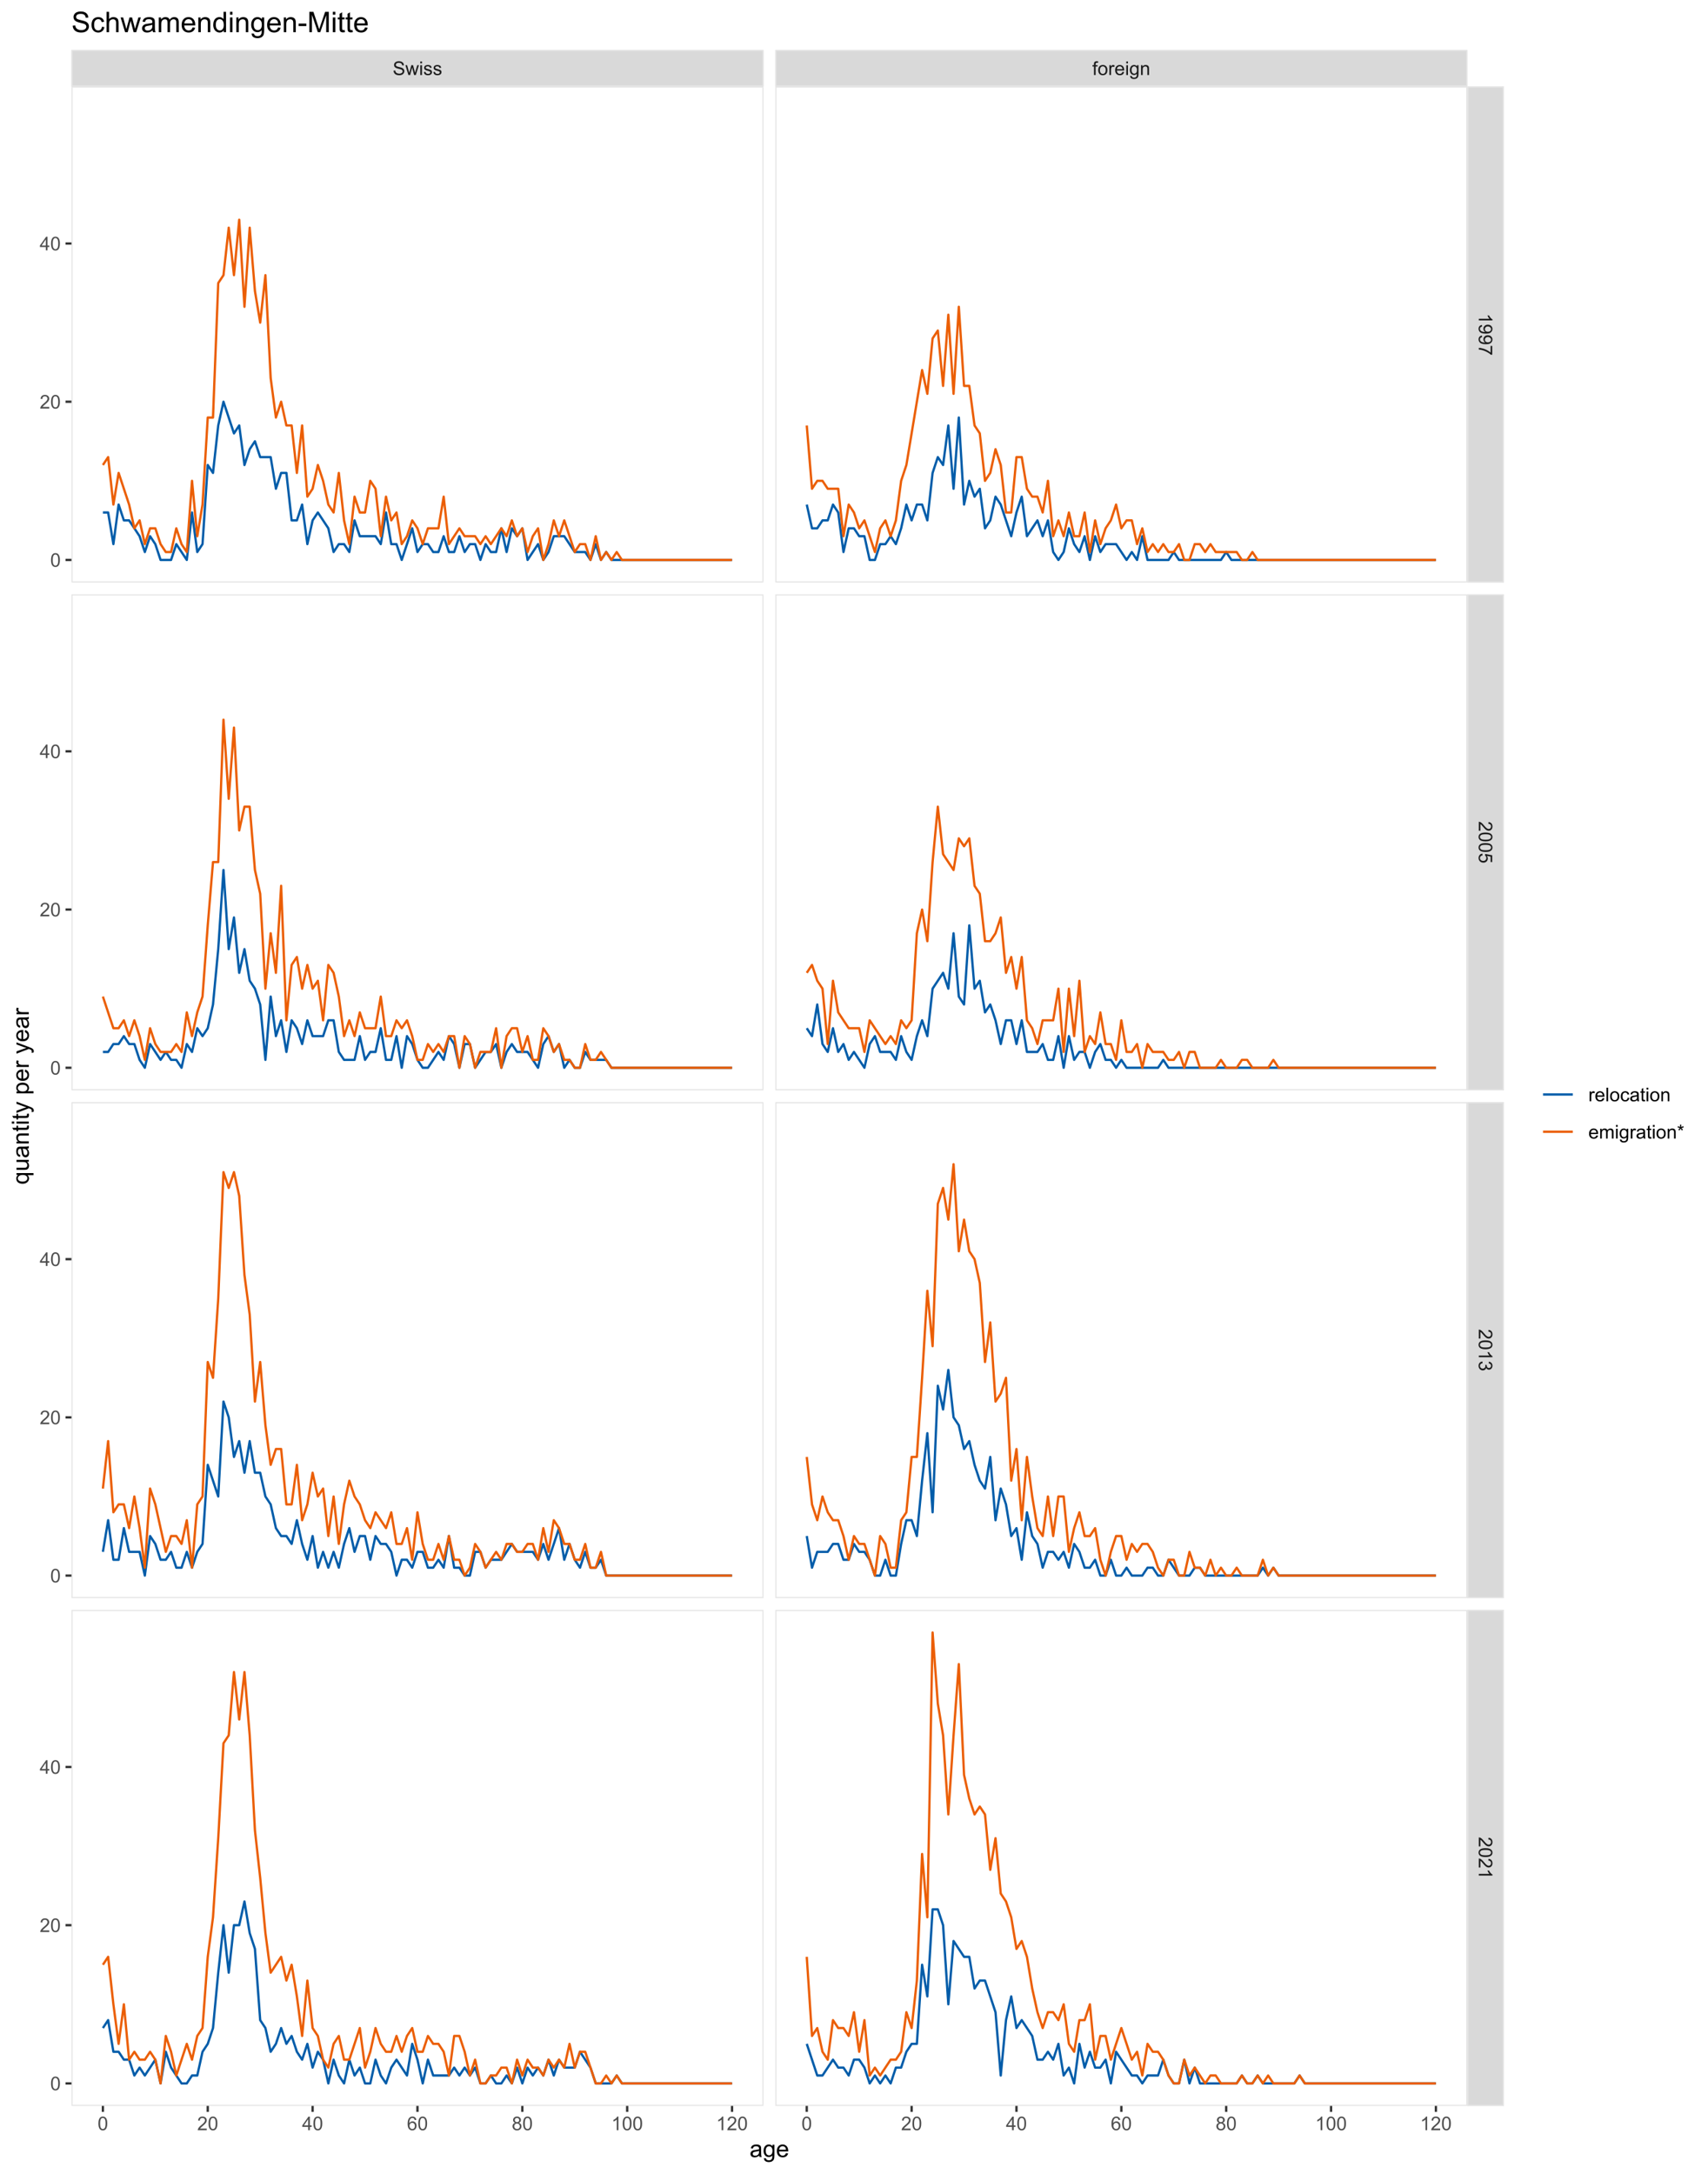 <?xml version="1.0" encoding="UTF-8"?>
<svg xmlns="http://www.w3.org/2000/svg" xmlns:xlink="http://www.w3.org/1999/xlink" width="792pt" height="1008pt" viewBox="0 0 792 1008" version="1.1">
<defs>
<g>
<symbol overflow="visible" id="glyph0-0">
<path style="stroke:none;" d="M 1.102 0 L 1.102 -5.5 L 5.5 -5.5 L 5.5 0 Z M 1.238 -0.137 L 5.363 -0.137 L 5.363 -5.363 L 1.238 -5.363 Z M 1.238 -0.137 "/>
</symbol>
<symbol overflow="visible" id="glyph0-1">
<path style="stroke:none;" d="M 0.395 -2.023 L 1.18 -2.094 C 1.215 -1.773 1.305 -1.516 1.441 -1.316 C 1.574 -1.113 1.785 -0.949 2.074 -0.828 C 2.359 -0.699 2.68 -0.637 3.043 -0.641 C 3.355 -0.637 3.637 -0.684 3.883 -0.781 C 4.125 -0.875 4.305 -1.008 4.426 -1.172 C 4.543 -1.336 4.605 -1.516 4.605 -1.711 C 4.605 -1.906 4.547 -2.078 4.434 -2.227 C 4.316 -2.375 4.129 -2.5 3.867 -2.602 C 3.695 -2.664 3.32 -2.766 2.746 -2.906 C 2.164 -3.047 1.758 -3.176 1.531 -3.301 C 1.227 -3.453 1.004 -3.648 0.855 -3.887 C 0.707 -4.117 0.633 -4.379 0.637 -4.672 C 0.633 -4.984 0.723 -5.281 0.906 -5.562 C 1.082 -5.836 1.344 -6.047 1.695 -6.191 C 2.039 -6.332 2.426 -6.402 2.852 -6.406 C 3.316 -6.402 3.73 -6.328 4.09 -6.18 C 4.445 -6.027 4.719 -5.805 4.91 -5.516 C 5.102 -5.219 5.203 -4.891 5.219 -4.523 L 4.422 -4.465 C 4.375 -4.863 4.23 -5.164 3.984 -5.367 C 3.734 -5.57 3.367 -5.672 2.887 -5.672 C 2.383 -5.672 2.016 -5.578 1.785 -5.395 C 1.555 -5.207 1.441 -4.984 1.441 -4.727 C 1.441 -4.496 1.52 -4.309 1.684 -4.168 C 1.84 -4.02 2.262 -3.871 2.941 -3.719 C 3.617 -3.562 4.082 -3.43 4.336 -3.316 C 4.703 -3.145 4.973 -2.93 5.148 -2.672 C 5.32 -2.414 5.406 -2.113 5.41 -1.777 C 5.406 -1.441 5.312 -1.129 5.121 -0.832 C 4.93 -0.535 4.652 -0.301 4.293 -0.137 C 3.93 0.027 3.527 0.105 3.082 0.109 C 2.512 0.105 2.031 0.023 1.648 -0.141 C 1.258 -0.305 0.957 -0.555 0.742 -0.891 C 0.52 -1.223 0.402 -1.598 0.395 -2.023 Z M 0.395 -2.023 "/>
</symbol>
<symbol overflow="visible" id="glyph0-2">
<path style="stroke:none;" d="M 1.422 0 L 0.027 -4.562 L 0.824 -4.562 L 1.551 -1.93 L 1.82 -0.949 C 1.832 -0.996 1.91 -1.309 2.059 -1.891 L 2.785 -4.562 L 3.578 -4.562 L 4.262 -1.918 L 4.492 -1.043 L 4.754 -1.926 L 5.535 -4.562 L 6.285 -4.562 L 4.859 0 L 4.055 0 L 3.332 -2.734 L 3.152 -3.512 L 2.23 0 Z M 1.422 0 "/>
</symbol>
<symbol overflow="visible" id="glyph0-3">
<path style="stroke:none;" d="M 0.586 -5.41 L 0.586 -6.301 L 1.359 -6.301 L 1.359 -5.41 Z M 0.586 0 L 0.586 -4.562 L 1.359 -4.562 L 1.359 0 Z M 0.586 0 "/>
</symbol>
<symbol overflow="visible" id="glyph0-4">
<path style="stroke:none;" d="M 0.27 -1.363 L 1.035 -1.484 C 1.078 -1.172 1.199 -0.938 1.395 -0.777 C 1.59 -0.609 1.863 -0.527 2.219 -0.531 C 2.57 -0.527 2.832 -0.602 3.008 -0.75 C 3.176 -0.895 3.262 -1.062 3.266 -1.258 C 3.262 -1.43 3.188 -1.566 3.039 -1.672 C 2.93 -1.734 2.664 -1.824 2.246 -1.934 C 1.676 -2.074 1.285 -2.195 1.066 -2.305 C 0.848 -2.406 0.68 -2.551 0.566 -2.738 C 0.453 -2.918 0.398 -3.125 0.398 -3.352 C 0.398 -3.555 0.445 -3.742 0.539 -3.914 C 0.633 -4.086 0.758 -4.23 0.918 -4.348 C 1.039 -4.434 1.203 -4.508 1.41 -4.574 C 1.617 -4.633 1.84 -4.664 2.078 -4.668 C 2.434 -4.664 2.75 -4.613 3.023 -4.512 C 3.293 -4.406 3.492 -4.266 3.621 -4.09 C 3.75 -3.914 3.84 -3.68 3.891 -3.387 L 3.133 -3.281 C 3.098 -3.516 2.996 -3.699 2.832 -3.832 C 2.664 -3.965 2.434 -4.031 2.137 -4.031 C 1.777 -4.031 1.523 -3.973 1.375 -3.855 C 1.223 -3.738 1.148 -3.598 1.148 -3.441 C 1.148 -3.34 1.18 -3.25 1.242 -3.172 C 1.305 -3.086 1.402 -3.02 1.539 -2.965 C 1.613 -2.934 1.84 -2.867 2.223 -2.766 C 2.766 -2.617 3.148 -2.496 3.367 -2.406 C 3.582 -2.312 3.75 -2.176 3.875 -2 C 3.996 -1.82 4.059 -1.602 4.062 -1.34 C 4.059 -1.078 3.984 -0.836 3.836 -0.609 C 3.684 -0.383 3.465 -0.207 3.184 -0.082 C 2.895 0.039 2.574 0.098 2.223 0.102 C 1.625 0.098 1.172 -0.02 0.863 -0.266 C 0.551 -0.508 0.355 -0.875 0.27 -1.363 Z M 0.27 -1.363 "/>
</symbol>
<symbol overflow="visible" id="glyph0-5">
<path style="stroke:none;" d="M 0.766 0 L 0.766 -3.961 L 0.082 -3.961 L 0.082 -4.562 L 0.766 -4.562 L 0.766 -5.047 C 0.762 -5.352 0.789 -5.582 0.848 -5.73 C 0.918 -5.93 1.047 -6.09 1.238 -6.219 C 1.422 -6.34 1.688 -6.402 2.027 -6.406 C 2.246 -6.402 2.484 -6.379 2.75 -6.328 L 2.633 -5.656 C 2.469 -5.68 2.32 -5.695 2.18 -5.699 C 1.945 -5.695 1.777 -5.645 1.68 -5.547 C 1.582 -5.445 1.535 -5.258 1.535 -4.984 L 1.535 -4.562 L 2.422 -4.562 L 2.422 -3.961 L 1.535 -3.961 L 1.535 0 Z M 0.766 0 "/>
</symbol>
<symbol overflow="visible" id="glyph0-6">
<path style="stroke:none;" d="M 0.293 -2.281 C 0.293 -3.125 0.527 -3.754 0.996 -4.16 C 1.387 -4.496 1.863 -4.664 2.434 -4.668 C 3.059 -4.664 3.57 -4.457 3.969 -4.051 C 4.363 -3.637 4.562 -3.07 4.566 -2.348 C 4.562 -1.758 4.477 -1.297 4.301 -0.961 C 4.125 -0.625 3.867 -0.363 3.535 -0.176 C 3.195 0.008 2.828 0.098 2.434 0.102 C 1.789 0.098 1.273 -0.102 0.883 -0.512 C 0.488 -0.918 0.293 -1.508 0.293 -2.281 Z M 1.086 -2.281 C 1.082 -1.695 1.211 -1.258 1.469 -0.969 C 1.723 -0.672 2.043 -0.527 2.434 -0.531 C 2.812 -0.527 3.133 -0.672 3.391 -0.969 C 3.645 -1.258 3.773 -1.707 3.773 -2.309 C 3.773 -2.871 3.645 -3.297 3.387 -3.59 C 3.129 -3.879 2.809 -4.023 2.434 -4.027 C 2.043 -4.023 1.723 -3.879 1.469 -3.594 C 1.211 -3.301 1.082 -2.863 1.086 -2.281 Z M 1.086 -2.281 "/>
</symbol>
<symbol overflow="visible" id="glyph0-7">
<path style="stroke:none;" d="M 0.57 0 L 0.57 -4.562 L 1.266 -4.562 L 1.266 -3.871 C 1.445 -4.191 1.609 -4.406 1.758 -4.512 C 1.906 -4.613 2.07 -4.664 2.258 -4.668 C 2.516 -4.664 2.781 -4.582 3.051 -4.418 L 2.785 -3.699 C 2.59 -3.809 2.402 -3.867 2.219 -3.867 C 2.047 -3.867 1.895 -3.816 1.762 -3.715 C 1.625 -3.613 1.527 -3.473 1.473 -3.293 C 1.383 -3.016 1.34 -2.715 1.344 -2.391 L 1.344 0 Z M 0.57 0 "/>
</symbol>
<symbol overflow="visible" id="glyph0-8">
<path style="stroke:none;" d="M 3.703 -1.469 L 4.504 -1.371 C 4.375 -0.902 4.141 -0.539 3.801 -0.285 C 3.461 -0.027 3.027 0.098 2.496 0.102 C 1.828 0.098 1.297 -0.102 0.906 -0.512 C 0.512 -0.918 0.316 -1.496 0.32 -2.242 C 0.316 -3.008 0.516 -3.605 0.914 -4.031 C 1.309 -4.453 1.82 -4.664 2.453 -4.668 C 3.059 -4.664 3.555 -4.457 3.945 -4.043 C 4.328 -3.629 4.523 -3.043 4.527 -2.289 C 4.523 -2.242 4.523 -2.176 4.523 -2.086 L 1.121 -2.086 C 1.145 -1.582 1.289 -1.195 1.547 -0.93 C 1.801 -0.66 2.117 -0.527 2.5 -0.531 C 2.781 -0.527 3.023 -0.602 3.227 -0.754 C 3.426 -0.902 3.586 -1.141 3.703 -1.469 Z M 1.164 -2.719 L 3.711 -2.719 C 3.672 -3.102 3.578 -3.387 3.422 -3.582 C 3.172 -3.879 2.852 -4.031 2.461 -4.031 C 2.105 -4.031 1.805 -3.91 1.566 -3.672 C 1.32 -3.434 1.188 -3.117 1.164 -2.719 Z M 1.164 -2.719 "/>
</symbol>
<symbol overflow="visible" id="glyph0-9">
<path style="stroke:none;" d="M 0.438 0.379 L 1.191 0.488 C 1.219 0.719 1.309 0.891 1.453 0.996 C 1.645 1.137 1.906 1.207 2.238 1.211 C 2.598 1.207 2.871 1.137 3.066 0.996 C 3.258 0.852 3.391 0.648 3.465 0.395 C 3.5 0.234 3.52 -0.094 3.52 -0.598 C 3.18 -0.199 2.758 0 2.258 0 C 1.625 0 1.141 -0.227 0.801 -0.68 C 0.453 -1.133 0.281 -1.676 0.285 -2.309 C 0.281 -2.742 0.359 -3.141 0.52 -3.512 C 0.676 -3.879 0.906 -4.164 1.207 -4.367 C 1.504 -4.562 1.855 -4.664 2.262 -4.668 C 2.797 -4.664 3.238 -4.445 3.594 -4.012 L 3.594 -4.562 L 4.305 -4.562 L 4.305 -0.617 C 4.301 0.094 4.227 0.594 4.086 0.891 C 3.938 1.188 3.711 1.422 3.398 1.594 C 3.086 1.766 2.699 1.852 2.242 1.852 C 1.695 1.852 1.254 1.727 0.922 1.484 C 0.586 1.234 0.426 0.867 0.438 0.379 Z M 1.078 -2.363 C 1.078 -1.762 1.195 -1.324 1.434 -1.051 C 1.672 -0.773 1.969 -0.637 2.328 -0.641 C 2.68 -0.637 2.98 -0.773 3.223 -1.051 C 3.461 -1.32 3.578 -1.75 3.582 -2.336 C 3.578 -2.895 3.457 -3.316 3.211 -3.602 C 2.961 -3.883 2.66 -4.023 2.316 -4.027 C 1.969 -4.023 1.676 -3.883 1.438 -3.605 C 1.195 -3.324 1.078 -2.91 1.078 -2.363 Z M 1.078 -2.363 "/>
</symbol>
<symbol overflow="visible" id="glyph0-10">
<path style="stroke:none;" d="M 0.578 0 L 0.578 -4.562 L 1.277 -4.562 L 1.277 -3.914 C 1.609 -4.414 2.09 -4.664 2.727 -4.668 C 3 -4.664 3.254 -4.613 3.484 -4.52 C 3.715 -4.418 3.887 -4.289 4.004 -4.129 C 4.113 -3.969 4.195 -3.777 4.246 -3.559 C 4.273 -3.41 4.289 -3.16 4.289 -2.805 L 4.289 0 L 3.516 0 L 3.516 -2.777 C 3.516 -3.09 3.484 -3.324 3.426 -3.484 C 3.363 -3.637 3.258 -3.762 3.105 -3.855 C 2.949 -3.949 2.77 -3.996 2.566 -3.996 C 2.234 -3.996 1.949 -3.891 1.711 -3.68 C 1.469 -3.469 1.348 -3.07 1.352 -2.492 L 1.352 0 Z M 0.578 0 "/>
</symbol>
<symbol overflow="visible" id="glyph0-11">
<path style="stroke:none;" d="M 0.367 -3.105 C 0.363 -3.848 0.438 -4.445 0.594 -4.902 C 0.742 -5.355 0.973 -5.707 1.277 -5.953 C 1.578 -6.199 1.957 -6.32 2.418 -6.324 C 2.754 -6.32 3.051 -6.254 3.309 -6.121 C 3.562 -5.984 3.773 -5.789 3.938 -5.531 C 4.102 -5.273 4.23 -4.961 4.328 -4.594 C 4.422 -4.227 4.469 -3.73 4.473 -3.105 C 4.469 -2.367 4.395 -1.77 4.242 -1.316 C 4.09 -0.859 3.863 -0.508 3.562 -0.262 C 3.258 -0.016 2.875 0.105 2.418 0.109 C 1.809 0.105 1.332 -0.109 0.988 -0.547 C 0.57 -1.066 0.363 -1.922 0.367 -3.105 Z M 1.16 -3.105 C 1.16 -2.07 1.281 -1.379 1.523 -1.039 C 1.766 -0.695 2.062 -0.527 2.418 -0.527 C 2.773 -0.527 3.074 -0.699 3.316 -1.043 C 3.559 -1.387 3.68 -2.074 3.68 -3.105 C 3.68 -4.145 3.559 -4.832 3.316 -5.172 C 3.074 -5.512 2.77 -5.684 2.41 -5.684 C 2.051 -5.684 1.77 -5.531 1.559 -5.234 C 1.293 -4.844 1.16 -4.137 1.16 -3.105 Z M 1.16 -3.105 "/>
</symbol>
<symbol overflow="visible" id="glyph0-12">
<path style="stroke:none;" d="M 4.43 -0.742 L 4.43 0 L 0.266 0 C 0.258 -0.188 0.289 -0.367 0.355 -0.539 C 0.461 -0.82 0.629 -1.098 0.863 -1.375 C 1.094 -1.648 1.434 -1.965 1.879 -2.328 C 2.562 -2.887 3.023 -3.332 3.266 -3.664 C 3.5 -3.988 3.621 -4.301 3.625 -4.594 C 3.621 -4.898 3.512 -5.156 3.297 -5.367 C 3.074 -5.578 2.789 -5.684 2.441 -5.684 C 2.066 -5.684 1.77 -5.57 1.547 -5.348 C 1.32 -5.125 1.207 -4.816 1.207 -4.422 L 0.414 -4.504 C 0.465 -5.094 0.668 -5.543 1.027 -5.855 C 1.379 -6.164 1.855 -6.32 2.457 -6.324 C 3.059 -6.32 3.539 -6.152 3.891 -5.82 C 4.242 -5.484 4.418 -5.07 4.422 -4.578 C 4.418 -4.32 4.367 -4.074 4.266 -3.832 C 4.164 -3.59 3.992 -3.332 3.754 -3.062 C 3.512 -2.793 3.113 -2.426 2.562 -1.957 C 2.094 -1.566 1.797 -1.301 1.664 -1.16 C 1.531 -1.02 1.422 -0.879 1.34 -0.742 Z M 4.43 -0.742 "/>
</symbol>
<symbol overflow="visible" id="glyph0-13">
<path style="stroke:none;" d="M 2.844 0 L 2.844 -1.508 L 0.113 -1.508 L 0.113 -2.219 L 2.988 -6.301 L 3.617 -6.301 L 3.617 -2.219 L 4.469 -2.219 L 4.469 -1.508 L 3.617 -1.508 L 3.617 0 Z M 2.844 -2.219 L 2.844 -5.059 L 0.871 -2.219 Z M 2.844 -2.219 "/>
</symbol>
<symbol overflow="visible" id="glyph0-14">
<path style="stroke:none;" d="M 4.379 -4.758 L 3.609 -4.695 C 3.539 -4.996 3.441 -5.219 3.316 -5.359 C 3.105 -5.574 2.848 -5.684 2.543 -5.688 C 2.297 -5.684 2.078 -5.617 1.895 -5.484 C 1.648 -5.305 1.457 -5.043 1.32 -4.703 C 1.176 -4.363 1.105 -3.879 1.102 -3.25 C 1.285 -3.531 1.512 -3.742 1.781 -3.879 C 2.051 -4.016 2.332 -4.082 2.629 -4.086 C 3.141 -4.082 3.578 -3.895 3.945 -3.516 C 4.305 -3.137 4.488 -2.645 4.492 -2.047 C 4.488 -1.648 4.402 -1.281 4.234 -0.941 C 4.062 -0.602 3.828 -0.34 3.531 -0.16 C 3.23 0.02 2.895 0.105 2.52 0.109 C 1.871 0.105 1.344 -0.129 0.941 -0.602 C 0.531 -1.074 0.328 -1.855 0.332 -2.949 C 0.328 -4.16 0.551 -5.047 1.004 -5.602 C 1.395 -6.082 1.926 -6.32 2.59 -6.324 C 3.086 -6.32 3.492 -6.184 3.809 -5.906 C 4.125 -5.629 4.312 -5.246 4.379 -4.758 Z M 1.219 -2.039 C 1.219 -1.773 1.273 -1.516 1.387 -1.273 C 1.5 -1.027 1.66 -0.844 1.863 -0.719 C 2.066 -0.59 2.277 -0.527 2.504 -0.527 C 2.828 -0.527 3.109 -0.656 3.348 -0.922 C 3.578 -1.184 3.695 -1.543 3.699 -2 C 3.695 -2.43 3.582 -2.773 3.352 -3.027 C 3.117 -3.273 2.824 -3.398 2.477 -3.402 C 2.121 -3.398 1.824 -3.273 1.582 -3.027 C 1.34 -2.773 1.219 -2.445 1.219 -2.039 Z M 1.219 -2.039 "/>
</symbol>
<symbol overflow="visible" id="glyph0-15">
<path style="stroke:none;" d="M 1.555 -3.418 C 1.23 -3.531 0.992 -3.699 0.84 -3.918 C 0.684 -4.133 0.609 -4.395 0.609 -4.699 C 0.609 -5.156 0.773 -5.539 1.102 -5.855 C 1.43 -6.164 1.867 -6.32 2.418 -6.324 C 2.969 -6.32 3.41 -6.16 3.746 -5.844 C 4.078 -5.523 4.246 -5.137 4.25 -4.68 C 4.246 -4.387 4.172 -4.133 4.02 -3.918 C 3.863 -3.699 3.629 -3.531 3.32 -3.418 C 3.707 -3.285 4 -3.082 4.203 -2.805 C 4.402 -2.52 4.504 -2.184 4.508 -1.801 C 4.504 -1.258 4.312 -0.805 3.934 -0.441 C 3.551 -0.074 3.051 0.105 2.434 0.109 C 1.809 0.105 1.309 -0.074 0.926 -0.441 C 0.543 -0.809 0.352 -1.27 0.355 -1.82 C 0.352 -2.23 0.457 -2.574 0.668 -2.852 C 0.875 -3.125 1.168 -3.312 1.555 -3.418 Z M 1.402 -4.727 C 1.398 -4.426 1.496 -4.184 1.688 -3.996 C 1.879 -3.805 2.129 -3.707 2.438 -3.711 C 2.734 -3.707 2.977 -3.801 3.168 -3.992 C 3.355 -4.176 3.449 -4.406 3.453 -4.684 C 3.449 -4.965 3.352 -5.203 3.16 -5.398 C 2.961 -5.586 2.719 -5.684 2.43 -5.688 C 2.129 -5.684 1.883 -5.59 1.691 -5.402 C 1.496 -5.215 1.398 -4.988 1.402 -4.727 Z M 1.152 -1.816 C 1.148 -1.598 1.199 -1.383 1.309 -1.176 C 1.41 -0.969 1.566 -0.809 1.773 -0.695 C 1.98 -0.582 2.203 -0.527 2.441 -0.527 C 2.809 -0.527 3.113 -0.645 3.355 -0.883 C 3.594 -1.121 3.715 -1.426 3.719 -1.793 C 3.715 -2.164 3.59 -2.469 3.344 -2.715 C 3.094 -2.957 2.785 -3.082 2.414 -3.082 C 2.051 -3.082 1.75 -2.961 1.512 -2.719 C 1.27 -2.477 1.148 -2.176 1.152 -1.816 Z M 1.152 -1.816 "/>
</symbol>
<symbol overflow="visible" id="glyph0-16">
<path style="stroke:none;" d="M 3.277 0 L 2.504 0 L 2.504 -4.93 C 2.316 -4.75 2.074 -4.574 1.773 -4.395 C 1.469 -4.215 1.195 -4.082 0.957 -3.996 L 0.957 -4.742 C 1.387 -4.941 1.766 -5.188 2.09 -5.48 C 2.414 -5.77 2.645 -6.051 2.781 -6.324 L 3.277 -6.324 Z M 3.277 0 "/>
</symbol>
<symbol overflow="visible" id="glyph0-17">
<path style="stroke:none;" d="M 0.562 0 L 0.562 -6.301 L 1.336 -6.301 L 1.336 0 Z M 0.562 0 "/>
</symbol>
<symbol overflow="visible" id="glyph0-18">
<path style="stroke:none;" d="M 3.559 -1.672 L 4.32 -1.574 C 4.234 -1.047 4.023 -0.637 3.68 -0.34 C 3.336 -0.047 2.914 0.098 2.418 0.102 C 1.793 0.098 1.293 -0.102 0.914 -0.508 C 0.531 -0.914 0.34 -1.5 0.344 -2.266 C 0.34 -2.754 0.422 -3.184 0.586 -3.559 C 0.75 -3.926 0.996 -4.203 1.332 -4.391 C 1.664 -4.57 2.027 -4.664 2.422 -4.668 C 2.914 -4.664 3.32 -4.539 3.641 -4.289 C 3.953 -4.039 4.156 -3.684 4.246 -3.223 L 3.492 -3.105 C 3.422 -3.41 3.293 -3.641 3.113 -3.797 C 2.926 -3.953 2.707 -4.031 2.453 -4.031 C 2.062 -4.031 1.746 -3.891 1.504 -3.609 C 1.258 -3.328 1.137 -2.887 1.141 -2.285 C 1.137 -1.672 1.254 -1.227 1.492 -0.949 C 1.723 -0.668 2.027 -0.527 2.41 -0.531 C 2.711 -0.527 2.965 -0.621 3.172 -0.809 C 3.371 -0.996 3.5 -1.281 3.559 -1.672 Z M 3.559 -1.672 "/>
</symbol>
<symbol overflow="visible" id="glyph0-19">
<path style="stroke:none;" d="M 3.559 -0.562 C 3.27 -0.32 2.996 -0.148 2.73 -0.047 C 2.465 0.051 2.18 0.098 1.879 0.102 C 1.375 0.098 0.988 -0.02 0.719 -0.266 C 0.449 -0.508 0.316 -0.82 0.316 -1.203 C 0.316 -1.422 0.367 -1.629 0.469 -1.816 C 0.57 -2 0.703 -2.148 0.871 -2.262 C 1.031 -2.371 1.215 -2.453 1.426 -2.516 C 1.574 -2.551 1.805 -2.59 2.113 -2.629 C 2.734 -2.703 3.195 -2.793 3.492 -2.895 C 3.492 -3 3.492 -3.066 3.496 -3.098 C 3.492 -3.41 3.418 -3.633 3.277 -3.766 C 3.074 -3.938 2.781 -4.023 2.398 -4.027 C 2.031 -4.023 1.762 -3.961 1.59 -3.836 C 1.414 -3.707 1.289 -3.48 1.207 -3.16 L 0.453 -3.262 C 0.516 -3.582 0.629 -3.844 0.789 -4.043 C 0.945 -4.242 1.172 -4.395 1.473 -4.504 C 1.77 -4.609 2.117 -4.664 2.508 -4.668 C 2.898 -4.664 3.215 -4.617 3.457 -4.527 C 3.699 -4.434 3.879 -4.32 3.996 -4.184 C 4.109 -4.043 4.188 -3.867 4.238 -3.656 C 4.258 -3.523 4.27 -3.285 4.273 -2.945 L 4.273 -1.914 C 4.27 -1.191 4.289 -0.734 4.324 -0.547 C 4.355 -0.352 4.418 -0.172 4.52 0 L 3.711 0 C 3.629 -0.16 3.578 -0.348 3.559 -0.562 Z M 3.492 -2.289 C 3.211 -2.172 2.789 -2.074 2.23 -2 C 1.91 -1.949 1.684 -1.898 1.555 -1.844 C 1.422 -1.785 1.32 -1.699 1.25 -1.59 C 1.176 -1.477 1.141 -1.355 1.145 -1.227 C 1.141 -1.016 1.219 -0.844 1.379 -0.707 C 1.531 -0.57 1.762 -0.504 2.062 -0.504 C 2.359 -0.504 2.621 -0.566 2.855 -0.699 C 3.086 -0.824 3.258 -1.004 3.367 -1.234 C 3.449 -1.406 3.492 -1.664 3.492 -2.008 Z M 3.492 -2.289 "/>
</symbol>
<symbol overflow="visible" id="glyph0-20">
<path style="stroke:none;" d="M 2.27 -0.691 L 2.379 -0.008 C 2.16 0.039 1.965 0.059 1.797 0.059 C 1.512 0.059 1.293 0.016 1.141 -0.074 C 0.984 -0.16 0.875 -0.277 0.816 -0.422 C 0.75 -0.566 0.719 -0.871 0.723 -1.336 L 0.723 -3.961 L 0.156 -3.961 L 0.156 -4.562 L 0.723 -4.562 L 0.723 -5.695 L 1.492 -6.156 L 1.492 -4.562 L 2.27 -4.562 L 2.27 -3.961 L 1.492 -3.961 L 1.492 -1.293 C 1.488 -1.07 1.5 -0.93 1.531 -0.867 C 1.555 -0.805 1.602 -0.754 1.664 -0.715 C 1.727 -0.676 1.812 -0.656 1.93 -0.66 C 2.012 -0.656 2.125 -0.668 2.27 -0.691 Z M 2.27 -0.691 "/>
</symbol>
<symbol overflow="visible" id="glyph0-21">
<path style="stroke:none;" d="M 0.578 0 L 0.578 -4.562 L 1.273 -4.562 L 1.273 -3.922 C 1.414 -4.141 1.605 -4.32 1.844 -4.461 C 2.078 -4.594 2.348 -4.664 2.656 -4.668 C 2.992 -4.664 3.27 -4.594 3.488 -4.457 C 3.699 -4.312 3.852 -4.117 3.945 -3.867 C 4.301 -4.398 4.773 -4.664 5.355 -4.668 C 5.805 -4.664 6.148 -4.539 6.395 -4.289 C 6.637 -4.039 6.762 -3.652 6.762 -3.133 L 6.762 0 L 5.996 0 L 5.996 -2.875 C 5.992 -3.184 5.969 -3.406 5.918 -3.543 C 5.867 -3.676 5.773 -3.785 5.645 -3.871 C 5.512 -3.953 5.359 -3.996 5.184 -3.996 C 4.859 -3.996 4.594 -3.887 4.383 -3.676 C 4.172 -3.457 4.066 -3.117 4.066 -2.652 L 4.066 0 L 3.293 0 L 3.293 -2.965 C 3.293 -3.309 3.227 -3.566 3.102 -3.738 C 2.973 -3.91 2.77 -3.996 2.484 -3.996 C 2.266 -3.996 2.062 -3.938 1.879 -3.824 C 1.691 -3.707 1.559 -3.539 1.477 -3.32 C 1.391 -3.098 1.348 -2.781 1.352 -2.367 L 1.352 0 Z M 0.578 0 "/>
</symbol>
<symbol overflow="visible" id="glyph0-22">
<path style="stroke:none;" d="M 0.273 -5.145 L 0.473 -5.754 C 0.926 -5.59 1.258 -5.449 1.465 -5.336 C 1.41 -5.852 1.379 -6.207 1.379 -6.406 L 2.004 -6.406 C 1.992 -6.117 1.957 -5.762 1.902 -5.34 C 2.195 -5.488 2.535 -5.629 2.918 -5.754 L 3.117 -5.145 C 2.75 -5.02 2.391 -4.938 2.047 -4.902 C 2.219 -4.75 2.465 -4.48 2.785 -4.09 L 2.27 -3.727 C 2.098 -3.953 1.902 -4.258 1.68 -4.648 C 1.465 -4.242 1.277 -3.938 1.121 -3.727 L 0.613 -4.09 C 0.945 -4.496 1.184 -4.766 1.328 -4.902 C 0.957 -4.973 0.605 -5.055 0.273 -5.145 Z M 0.273 -5.145 "/>
</symbol>
<symbol overflow="visible" id="glyph1-0">
<path style="stroke:none;" d="M 0 1.102 L 5.5 1.102 L 5.5 5.5 L 0 5.5 Z M 0.137 1.238 L 0.137 5.363 L 5.363 5.363 L 5.363 1.238 Z M 0.137 1.238 "/>
</symbol>
<symbol overflow="visible" id="glyph1-1">
<path style="stroke:none;" d="M 0 3.277 L 0 2.504 L 4.93 2.504 C 4.75 2.316 4.574 2.074 4.395 1.773 C 4.215 1.469 4.082 1.195 3.996 0.957 L 4.742 0.957 C 4.941 1.387 5.188 1.766 5.48 2.09 C 5.77 2.414 6.051 2.645 6.324 2.781 L 6.324 3.277 Z M 0 3.277 "/>
</symbol>
<symbol overflow="visible" id="glyph1-2">
<path style="stroke:none;" d="M 1.457 0.48 L 1.527 1.227 C 1.172 1.285 0.918 1.406 0.762 1.586 C 0.605 1.762 0.527 1.988 0.527 2.27 C 0.527 2.504 0.582 2.715 0.691 2.895 C 0.801 3.074 0.945 3.219 1.129 3.336 C 1.309 3.445 1.555 3.543 1.863 3.621 C 2.172 3.699 2.484 3.738 2.809 3.738 C 2.84 3.738 2.895 3.734 2.965 3.734 C 2.715 3.578 2.512 3.367 2.363 3.102 C 2.207 2.828 2.133 2.539 2.137 2.23 C 2.133 1.707 2.32 1.266 2.703 0.906 C 3.078 0.543 3.578 0.363 4.199 0.363 C 4.836 0.363 5.348 0.551 5.738 0.93 C 6.125 1.305 6.32 1.777 6.324 2.348 C 6.32 2.754 6.211 3.129 5.992 3.469 C 5.77 3.809 5.457 4.066 5.051 4.242 C 4.641 4.418 4.047 4.504 3.277 4.508 C 2.469 4.504 1.828 4.418 1.355 4.246 C 0.875 4.07 0.512 3.809 0.266 3.465 C 0.016 3.117 -0.105 2.715 -0.105 2.25 C -0.105 1.758 0.031 1.355 0.305 1.043 C 0.578 0.73 0.961 0.543 1.457 0.48 Z M 4.238 3.648 C 4.676 3.645 5.027 3.527 5.293 3.293 C 5.551 3.055 5.684 2.77 5.684 2.441 C 5.684 2.094 5.543 1.793 5.262 1.543 C 4.98 1.285 4.617 1.16 4.172 1.16 C 3.77 1.16 3.441 1.281 3.195 1.523 C 2.941 1.766 2.816 2.062 2.82 2.418 C 2.816 2.773 2.941 3.066 3.195 3.301 C 3.441 3.527 3.789 3.645 4.238 3.648 Z M 4.238 3.648 "/>
</symbol>
<symbol overflow="visible" id="glyph1-3">
<path style="stroke:none;" d="M 5.473 0.418 L 6.219 0.418 L 6.219 4.496 L 5.617 4.496 C 5.188 4.09 4.621 3.691 3.914 3.301 C 3.203 2.902 2.473 2.602 1.73 2.391 C 1.199 2.234 0.625 2.133 0 2.094 L 0 1.297 C 0.492 1.305 1.09 1.402 1.793 1.59 C 2.496 1.77 3.172 2.039 3.824 2.391 C 4.477 2.738 5.027 3.105 5.473 3.5 Z M 5.473 0.418 "/>
</symbol>
<symbol overflow="visible" id="glyph1-4">
<path style="stroke:none;" d="M 0.742 4.43 L 0 4.43 L 0 0.266 C 0.188 0.258 0.367 0.289 0.539 0.355 C 0.82 0.461 1.098 0.629 1.375 0.863 C 1.648 1.094 1.965 1.434 2.328 1.879 C 2.887 2.562 3.332 3.023 3.664 3.266 C 3.988 3.5 4.301 3.621 4.594 3.625 C 4.898 3.621 5.156 3.512 5.367 3.297 C 5.578 3.074 5.684 2.789 5.684 2.441 C 5.684 2.066 5.57 1.77 5.348 1.547 C 5.125 1.32 4.816 1.207 4.422 1.207 L 4.504 0.414 C 5.094 0.465 5.543 0.668 5.855 1.023 C 6.164 1.379 6.32 1.855 6.324 2.457 C 6.32 3.059 6.152 3.539 5.82 3.891 C 5.484 4.242 5.07 4.418 4.578 4.422 C 4.32 4.418 4.074 4.367 3.832 4.266 C 3.59 4.164 3.332 3.992 3.062 3.754 C 2.793 3.512 2.426 3.113 1.957 2.562 C 1.566 2.094 1.301 1.797 1.16 1.664 C 1.02 1.531 0.879 1.422 0.742 1.34 Z M 0.742 4.43 "/>
</symbol>
<symbol overflow="visible" id="glyph1-5">
<path style="stroke:none;" d="M 3.105 0.363 C 3.848 0.363 4.445 0.438 4.902 0.594 C 5.355 0.742 5.707 0.973 5.953 1.277 C 6.199 1.578 6.32 1.957 6.324 2.418 C 6.32 2.754 6.254 3.051 6.121 3.309 C 5.984 3.562 5.789 3.773 5.531 3.938 C 5.273 4.102 4.961 4.23 4.594 4.328 C 4.227 4.422 3.73 4.469 3.105 4.473 C 2.367 4.469 1.77 4.395 1.316 4.242 C 0.859 4.09 0.508 3.863 0.266 3.562 C 0.016 3.258 -0.105 2.875 -0.105 2.418 C -0.105 1.809 0.109 1.332 0.547 0.988 C 1.066 0.57 1.922 0.363 3.105 0.363 Z M 3.105 1.16 C 2.07 1.16 1.379 1.281 1.039 1.523 C 0.695 1.766 0.527 2.062 0.527 2.418 C 0.527 2.773 0.699 3.074 1.043 3.316 C 1.387 3.559 2.074 3.68 3.105 3.68 C 4.145 3.68 4.832 3.559 5.172 3.316 C 5.512 3.074 5.684 2.77 5.684 2.41 C 5.684 2.051 5.531 1.77 5.234 1.559 C 4.844 1.293 4.137 1.16 3.105 1.16 Z M 3.105 1.16 "/>
</symbol>
<symbol overflow="visible" id="glyph1-6">
<path style="stroke:none;" d="M 1.648 0.363 L 1.719 1.176 C 1.32 1.234 1.023 1.375 0.824 1.594 C 0.625 1.812 0.527 2.078 0.527 2.391 C 0.527 2.762 0.668 3.074 0.949 3.336 C 1.23 3.59 1.602 3.719 2.066 3.723 C 2.508 3.719 2.855 3.594 3.109 3.348 C 3.363 3.098 3.492 2.773 3.492 2.375 C 3.492 2.125 3.434 1.902 3.32 1.703 C 3.207 1.5 3.062 1.344 2.883 1.23 L 2.977 0.504 L 6.215 1.113 L 6.215 4.246 L 5.473 4.246 L 5.473 1.73 L 3.781 1.391 C 4.039 1.766 4.172 2.164 4.176 2.582 C 4.172 3.129 3.98 3.594 3.605 3.973 C 3.223 4.352 2.734 4.539 2.137 4.543 C 1.562 4.539 1.07 4.375 0.656 4.043 C 0.148 3.637 -0.105 3.086 -0.105 2.391 C -0.105 1.816 0.055 1.348 0.375 0.984 C 0.695 0.621 1.117 0.414 1.648 0.363 Z M 1.648 0.363 "/>
</symbol>
<symbol overflow="visible" id="glyph1-7">
<path style="stroke:none;" d="M 1.664 0.371 L 1.766 1.145 C 1.324 1.23 1.008 1.383 0.816 1.598 C 0.621 1.809 0.527 2.066 0.527 2.375 C 0.527 2.734 0.652 3.043 0.906 3.297 C 1.156 3.547 1.469 3.672 1.844 3.676 C 2.195 3.672 2.488 3.555 2.719 3.324 C 2.949 3.09 3.062 2.797 3.066 2.441 C 3.062 2.293 3.035 2.109 2.98 1.895 L 3.66 1.98 C 3.652 2.031 3.648 2.07 3.652 2.105 C 3.648 2.43 3.734 2.727 3.91 2.992 C 4.078 3.254 4.344 3.387 4.703 3.391 C 4.984 3.387 5.219 3.289 5.406 3.102 C 5.59 2.906 5.684 2.66 5.688 2.359 C 5.684 2.055 5.59 1.805 5.402 1.605 C 5.215 1.402 4.93 1.273 4.555 1.219 L 4.691 0.445 C 5.207 0.539 5.609 0.754 5.895 1.09 C 6.18 1.426 6.32 1.84 6.324 2.34 C 6.32 2.684 6.246 3.004 6.102 3.293 C 5.953 3.582 5.754 3.801 5.5 3.953 C 5.242 4.105 4.973 4.184 4.688 4.184 C 4.414 4.184 4.164 4.109 3.945 3.965 C 3.719 3.816 3.543 3.602 3.41 3.316 C 3.324 3.688 3.145 3.977 2.875 4.184 C 2.605 4.391 2.266 4.492 1.859 4.496 C 1.305 4.492 0.84 4.293 0.461 3.895 C 0.078 3.492 -0.109 2.984 -0.113 2.371 C -0.109 1.816 0.051 1.355 0.379 0.992 C 0.707 0.625 1.137 0.418 1.664 0.371 Z M 1.664 0.371 "/>
</symbol>
<symbol overflow="visible" id="glyph2-0">
<path style="stroke:none;" d="M 1.375 0 L 1.375 -6.875 L 6.875 -6.875 L 6.875 0 Z M 1.547 -0.172 L 6.703 -0.172 L 6.703 -6.703 L 1.547 -6.703 Z M 1.547 -0.172 "/>
</symbol>
<symbol overflow="visible" id="glyph2-1">
<path style="stroke:none;" d="M 4.445 -0.703 C 4.086 -0.398 3.742 -0.184 3.414 -0.059 C 3.082 0.066 2.727 0.129 2.348 0.129 C 1.719 0.129 1.238 -0.023 0.902 -0.328 C 0.566 -0.633 0.398 -1.023 0.398 -1.504 C 0.398 -1.781 0.461 -2.035 0.586 -2.27 C 0.711 -2.496 0.875 -2.684 1.086 -2.824 C 1.289 -2.965 1.523 -3.07 1.781 -3.141 C 1.969 -3.191 2.254 -3.238 2.641 -3.289 C 3.418 -3.375 3.992 -3.488 4.367 -3.621 C 4.367 -3.754 4.371 -3.836 4.371 -3.871 C 4.371 -4.266 4.277 -4.543 4.098 -4.703 C 3.848 -4.918 3.48 -5.027 2.996 -5.031 C 2.539 -5.027 2.203 -4.949 1.988 -4.793 C 1.77 -4.633 1.609 -4.352 1.508 -3.949 L 0.562 -4.078 C 0.648 -4.48 0.789 -4.805 0.988 -5.055 C 1.184 -5.301 1.469 -5.492 1.844 -5.629 C 2.215 -5.762 2.645 -5.828 3.137 -5.832 C 3.621 -5.828 4.02 -5.773 4.324 -5.66 C 4.629 -5.543 4.852 -5.398 4.996 -5.227 C 5.137 -5.055 5.238 -4.836 5.297 -4.57 C 5.328 -4.406 5.344 -4.109 5.344 -3.68 L 5.344 -2.391 C 5.344 -1.492 5.363 -0.922 5.406 -0.684 C 5.445 -0.445 5.527 -0.219 5.648 0 L 4.641 0 C 4.539 -0.199 4.473 -0.434 4.445 -0.703 Z M 4.367 -2.863 C 4.012 -2.719 3.488 -2.598 2.789 -2.496 C 2.391 -2.438 2.105 -2.371 1.941 -2.301 C 1.773 -2.227 1.648 -2.121 1.562 -1.988 C 1.473 -1.848 1.43 -1.695 1.43 -1.531 C 1.43 -1.27 1.527 -1.055 1.723 -0.887 C 1.918 -0.711 2.203 -0.625 2.578 -0.629 C 2.949 -0.625 3.277 -0.707 3.57 -0.871 C 3.859 -1.031 4.074 -1.254 4.211 -1.543 C 4.312 -1.754 4.363 -2.078 4.367 -2.508 Z M 4.367 -2.863 "/>
</symbol>
<symbol overflow="visible" id="glyph2-2">
<path style="stroke:none;" d="M 0.547 0.473 L 1.488 0.613 C 1.527 0.898 1.637 1.109 1.816 1.246 C 2.055 1.422 2.379 1.512 2.797 1.516 C 3.242 1.512 3.59 1.422 3.832 1.246 C 4.074 1.062 4.238 0.812 4.328 0.492 C 4.379 0.297 4.402 -0.113 4.398 -0.746 C 3.973 -0.246 3.445 0 2.82 0 C 2.031 0 1.426 -0.281 1 -0.848 C 0.566 -1.41 0.352 -2.09 0.355 -2.883 C 0.352 -3.426 0.449 -3.926 0.648 -4.391 C 0.844 -4.848 1.129 -5.203 1.504 -5.457 C 1.875 -5.703 2.316 -5.828 2.824 -5.832 C 3.496 -5.828 4.051 -5.559 4.492 -5.016 L 4.492 -5.703 L 5.383 -5.703 L 5.383 -0.773 C 5.379 0.113 5.289 0.742 5.109 1.113 C 4.93 1.484 4.641 1.777 4.25 1.992 C 3.855 2.207 3.375 2.312 2.805 2.316 C 2.121 2.312 1.57 2.16 1.152 1.855 C 0.734 1.547 0.531 1.086 0.547 0.473 Z M 1.348 -2.953 C 1.348 -2.203 1.496 -1.656 1.793 -1.316 C 2.09 -0.969 2.461 -0.797 2.91 -0.801 C 3.352 -0.797 3.723 -0.969 4.027 -1.312 C 4.324 -1.656 4.477 -2.191 4.48 -2.922 C 4.477 -3.617 4.32 -4.145 4.016 -4.5 C 3.703 -4.852 3.332 -5.027 2.895 -5.031 C 2.465 -5.027 2.098 -4.852 1.797 -4.508 C 1.496 -4.156 1.348 -3.641 1.348 -2.953 Z M 1.348 -2.953 "/>
</symbol>
<symbol overflow="visible" id="glyph2-3">
<path style="stroke:none;" d="M 4.629 -1.836 L 5.629 -1.715 C 5.469 -1.125 5.176 -0.672 4.75 -0.352 C 4.324 -0.031 3.781 0.129 3.121 0.129 C 2.281 0.129 1.617 -0.125 1.133 -0.641 C 0.641 -1.152 0.398 -1.875 0.402 -2.805 C 0.398 -3.762 0.645 -4.504 1.145 -5.035 C 1.637 -5.562 2.277 -5.828 3.066 -5.832 C 3.824 -5.828 4.449 -5.57 4.934 -5.051 C 5.418 -4.531 5.66 -3.801 5.66 -2.863 C 5.66 -2.805 5.656 -2.719 5.656 -2.605 L 1.402 -2.605 C 1.434 -1.977 1.613 -1.496 1.934 -1.164 C 2.25 -0.828 2.645 -0.66 3.125 -0.664 C 3.477 -0.66 3.781 -0.754 4.031 -0.945 C 4.281 -1.129 4.48 -1.426 4.629 -1.836 Z M 1.457 -3.398 L 4.641 -3.398 C 4.598 -3.879 4.473 -4.238 4.273 -4.48 C 3.961 -4.852 3.562 -5.039 3.078 -5.039 C 2.629 -5.039 2.258 -4.891 1.957 -4.594 C 1.652 -4.297 1.484 -3.898 1.457 -3.398 Z M 1.457 -3.398 "/>
</symbol>
<symbol overflow="visible" id="glyph3-0">
<path style="stroke:none;" d="M 0 -1.375 L -6.875 -1.375 L -6.875 -6.875 L 0 -6.875 Z M -0.172 -1.547 L -0.172 -6.703 L -6.703 -6.703 L -6.703 -1.547 Z M -0.172 -1.547 "/>
</symbol>
<symbol overflow="visible" id="glyph3-1">
<path style="stroke:none;" d="M 2.188 -4.359 L -0.605 -4.359 C -0.391 -4.211 -0.215 -4 -0.078 -3.73 C 0.062 -3.457 0.129 -3.168 0.129 -2.867 C 0.129 -2.188 -0.141 -1.605 -0.68 -1.117 C -1.219 -0.629 -1.961 -0.387 -2.906 -0.387 C -3.477 -0.387 -3.988 -0.484 -4.445 -0.684 C -4.898 -0.883 -5.242 -1.172 -5.48 -1.551 C -5.711 -1.926 -5.828 -2.34 -5.832 -2.793 C -5.828 -3.496 -5.531 -4.051 -4.941 -4.457 L -5.703 -4.457 L -5.703 -5.328 L 2.188 -5.328 Z M -2.867 -1.379 C -2.129 -1.375 -1.578 -1.531 -1.215 -1.84 C -0.844 -2.148 -0.66 -2.516 -0.664 -2.949 C -0.66 -3.355 -0.836 -3.711 -1.188 -4.012 C -1.535 -4.305 -2.066 -4.453 -2.781 -4.457 C -3.539 -4.453 -4.109 -4.297 -4.496 -3.988 C -4.875 -3.672 -5.066 -3.305 -5.07 -2.883 C -5.066 -2.465 -4.891 -2.109 -4.535 -1.816 C -4.176 -1.523 -3.617 -1.375 -2.867 -1.379 Z M -2.867 -1.379 "/>
</symbol>
<symbol overflow="visible" id="glyph3-2">
<path style="stroke:none;" d="M 0 -4.465 L -0.836 -4.465 C -0.191 -4.02 0.129 -3.414 0.129 -2.652 C 0.129 -2.312 0.066 -2 -0.062 -1.711 C -0.191 -1.418 -0.355 -1.199 -0.551 -1.059 C -0.746 -0.914 -0.984 -0.816 -1.266 -0.762 C -1.453 -0.723 -1.754 -0.703 -2.172 -0.703 L -5.703 -0.703 L -5.703 -1.672 L -2.539 -1.672 C -2.031 -1.668 -1.691 -1.688 -1.52 -1.73 C -1.262 -1.785 -1.062 -1.914 -0.918 -2.113 C -0.773 -2.309 -0.703 -2.555 -0.703 -2.848 C -0.703 -3.137 -0.777 -3.406 -0.926 -3.66 C -1.074 -3.914 -1.273 -4.094 -1.531 -4.199 C -1.785 -4.305 -2.16 -4.359 -2.648 -4.359 L -5.703 -4.359 L -5.703 -5.328 L 0 -5.328 Z M 0 -4.465 "/>
</symbol>
<symbol overflow="visible" id="glyph3-3">
<path style="stroke:none;" d="M -0.703 -4.445 C -0.398 -4.086 -0.184 -3.742 -0.059 -3.414 C 0.066 -3.082 0.129 -2.727 0.129 -2.348 C 0.129 -1.719 -0.023 -1.238 -0.328 -0.902 C -0.633 -0.566 -1.023 -0.398 -1.504 -0.398 C -1.781 -0.398 -2.035 -0.461 -2.27 -0.586 C -2.496 -0.711 -2.684 -0.875 -2.824 -1.086 C -2.965 -1.289 -3.07 -1.523 -3.141 -1.785 C -3.191 -1.969 -3.238 -2.254 -3.289 -2.641 C -3.375 -3.418 -3.488 -3.992 -3.621 -4.367 C -3.754 -4.367 -3.836 -4.371 -3.871 -4.371 C -4.266 -4.371 -4.543 -4.277 -4.703 -4.098 C -4.918 -3.848 -5.027 -3.48 -5.031 -2.996 C -5.027 -2.539 -4.949 -2.203 -4.793 -1.988 C -4.633 -1.77 -4.352 -1.609 -3.949 -1.508 L -4.078 -0.562 C -4.48 -0.648 -4.805 -0.789 -5.055 -0.988 C -5.301 -1.184 -5.492 -1.469 -5.629 -1.844 C -5.762 -2.215 -5.828 -2.645 -5.832 -3.137 C -5.828 -3.621 -5.773 -4.02 -5.66 -4.324 C -5.543 -4.629 -5.398 -4.852 -5.227 -4.996 C -5.055 -5.137 -4.836 -5.238 -4.57 -5.297 C -4.406 -5.328 -4.109 -5.344 -3.68 -5.344 L -2.391 -5.344 C -1.492 -5.344 -0.922 -5.363 -0.684 -5.406 C -0.445 -5.445 -0.219 -5.527 0 -5.648 L 0 -4.641 C -0.199 -4.539 -0.434 -4.473 -0.703 -4.445 Z M -2.863 -4.367 C -2.719 -4.012 -2.598 -3.488 -2.496 -2.789 C -2.438 -2.391 -2.371 -2.109 -2.301 -1.945 C -2.227 -1.781 -2.121 -1.652 -1.988 -1.562 C -1.848 -1.473 -1.695 -1.43 -1.531 -1.43 C -1.27 -1.43 -1.055 -1.527 -0.887 -1.723 C -0.711 -1.918 -0.625 -2.203 -0.629 -2.578 C -0.625 -2.949 -0.707 -3.277 -0.871 -3.57 C -1.031 -3.859 -1.254 -4.074 -1.543 -4.211 C -1.754 -4.312 -2.078 -4.363 -2.508 -4.367 Z M -2.863 -4.367 "/>
</symbol>
<symbol overflow="visible" id="glyph3-4">
<path style="stroke:none;" d="M 0 -0.727 L -5.703 -0.727 L -5.703 -1.594 L -4.895 -1.594 C -5.516 -2.012 -5.828 -2.617 -5.832 -3.41 C -5.828 -3.754 -5.766 -4.066 -5.645 -4.355 C -5.52 -4.641 -5.359 -4.859 -5.16 -5.004 C -4.957 -5.145 -4.719 -5.242 -4.445 -5.305 C -4.266 -5.336 -3.953 -5.355 -3.508 -5.359 L 0 -5.359 L 0 -4.395 L -3.469 -4.395 C -3.863 -4.395 -4.156 -4.355 -4.352 -4.281 C -4.543 -4.203 -4.699 -4.07 -4.82 -3.879 C -4.934 -3.688 -4.992 -3.461 -4.996 -3.207 C -4.992 -2.793 -4.859 -2.438 -4.602 -2.141 C -4.336 -1.836 -3.844 -1.688 -3.117 -1.691 L 0 -1.691 Z M 0 -0.727 "/>
</symbol>
<symbol overflow="visible" id="glyph3-5">
<path style="stroke:none;" d="M -0.863 -2.836 L -0.012 -2.977 C 0.043 -2.703 0.07 -2.457 0.074 -2.246 C 0.07 -1.891 0.02 -1.621 -0.09 -1.43 C -0.199 -1.234 -0.348 -1.098 -0.527 -1.02 C -0.707 -0.941 -1.086 -0.902 -1.672 -0.902 L -4.953 -0.902 L -4.953 -0.195 L -5.703 -0.195 L -5.703 -0.902 L -7.117 -0.902 L -7.695 -1.863 L -5.703 -1.863 L -5.703 -2.836 L -4.953 -2.836 L -4.953 -1.863 L -1.617 -1.863 C -1.34 -1.863 -1.16 -1.879 -1.082 -1.914 C -1 -1.945 -0.938 -2 -0.895 -2.078 C -0.848 -2.152 -0.824 -2.262 -0.828 -2.41 C -0.824 -2.516 -0.836 -2.66 -0.863 -2.836 Z M -0.863 -2.836 "/>
</symbol>
<symbol overflow="visible" id="glyph3-6">
<path style="stroke:none;" d="M -6.762 -0.73 L -7.875 -0.73 L -7.875 -1.699 L -6.762 -1.699 Z M 0 -0.73 L -5.703 -0.73 L -5.703 -1.699 L 0 -1.695 Z M 0 -0.73 "/>
</symbol>
<symbol overflow="visible" id="glyph3-7">
<path style="stroke:none;" d="M 2.195 -0.684 L 1.289 -0.574 C 1.344 -0.785 1.371 -0.969 1.375 -1.129 C 1.371 -1.34 1.336 -1.512 1.266 -1.641 C 1.195 -1.77 1.094 -1.875 0.969 -1.961 C 0.867 -2.02 0.629 -2.117 0.246 -2.258 C 0.191 -2.27 0.113 -2.301 0.012 -2.344 L -5.703 -0.176 L -5.703 -1.219 L -2.402 -2.406 C -1.98 -2.559 -1.539 -2.695 -1.078 -2.82 C -1.523 -2.926 -1.957 -3.059 -2.379 -3.219 L -5.703 -4.438 L -5.703 -5.402 L 0.098 -3.234 C 0.719 -3 1.148 -2.816 1.391 -2.691 C 1.707 -2.516 1.941 -2.32 2.094 -2.098 C 2.238 -1.875 2.312 -1.609 2.316 -1.305 C 2.312 -1.117 2.273 -0.91 2.195 -0.684 Z M 2.195 -0.684 "/>
</symbol>
<symbol overflow="visible" id="glyph3-8">
<path style="stroke:none;" d=""/>
</symbol>
<symbol overflow="visible" id="glyph3-9">
<path style="stroke:none;" d="M 2.188 -0.727 L -5.703 -0.727 L -5.703 -1.605 L -4.961 -1.605 C -5.25 -1.812 -5.469 -2.047 -5.613 -2.309 C -5.758 -2.57 -5.828 -2.887 -5.832 -3.262 C -5.828 -3.746 -5.703 -4.176 -5.457 -4.551 C -5.203 -4.922 -4.852 -5.203 -4.395 -5.391 C -3.938 -5.578 -3.438 -5.672 -2.895 -5.676 C -2.309 -5.672 -1.781 -5.566 -1.316 -5.359 C -0.848 -5.148 -0.488 -4.844 -0.242 -4.449 C 0.008 -4.047 0.129 -3.629 0.129 -3.191 C 0.129 -2.867 0.062 -2.578 -0.074 -2.32 C -0.207 -2.062 -0.379 -1.852 -0.59 -1.691 L 2.188 -1.691 Z M -2.82 -1.602 C -2.082 -1.598 -1.539 -1.746 -1.191 -2.047 C -0.836 -2.34 -0.66 -2.699 -0.664 -3.125 C -0.66 -3.551 -0.844 -3.918 -1.211 -4.227 C -1.574 -4.531 -2.137 -4.688 -2.898 -4.688 C -3.625 -4.688 -4.168 -4.535 -4.531 -4.238 C -4.891 -3.938 -5.074 -3.582 -5.074 -3.168 C -5.074 -2.754 -4.879 -2.391 -4.496 -2.074 C -4.109 -1.758 -3.551 -1.598 -2.82 -1.602 Z M -2.82 -1.602 "/>
</symbol>
<symbol overflow="visible" id="glyph3-10">
<path style="stroke:none;" d="M -1.836 -4.629 L -1.715 -5.629 C -1.125 -5.469 -0.672 -5.176 -0.352 -4.75 C -0.031 -4.324 0.129 -3.781 0.129 -3.121 C 0.129 -2.281 -0.125 -1.617 -0.641 -1.133 C -1.152 -0.641 -1.875 -0.398 -2.805 -0.402 C -3.762 -0.398 -4.504 -0.645 -5.035 -1.145 C -5.562 -1.637 -5.828 -2.277 -5.832 -3.066 C -5.828 -3.824 -5.57 -4.449 -5.051 -4.934 C -4.531 -5.418 -3.801 -5.66 -2.863 -5.66 C -2.805 -5.66 -2.719 -5.656 -2.605 -5.656 L -2.605 -1.402 C -1.977 -1.434 -1.496 -1.613 -1.164 -1.934 C -0.828 -2.25 -0.66 -2.645 -0.664 -3.125 C -0.66 -3.477 -0.754 -3.781 -0.941 -4.031 C -1.125 -4.281 -1.422 -4.48 -1.836 -4.629 Z M -3.398 -1.457 L -3.398 -4.641 C -3.879 -4.598 -4.238 -4.473 -4.48 -4.273 C -4.852 -3.961 -5.039 -3.562 -5.039 -3.078 C -5.039 -2.629 -4.891 -2.258 -4.594 -1.957 C -4.297 -1.652 -3.898 -1.484 -3.398 -1.457 Z M -3.398 -1.457 "/>
</symbol>
<symbol overflow="visible" id="glyph3-11">
<path style="stroke:none;" d="M 0 -0.715 L -5.703 -0.715 L -5.703 -1.586 L -4.84 -1.586 C -5.242 -1.805 -5.508 -2.008 -5.637 -2.199 C -5.766 -2.383 -5.828 -2.59 -5.832 -2.82 C -5.828 -3.141 -5.727 -3.473 -5.523 -3.812 L -4.625 -3.48 C -4.762 -3.242 -4.832 -3.004 -4.836 -2.773 C -4.832 -2.555 -4.77 -2.363 -4.645 -2.199 C -4.516 -2.027 -4.34 -1.91 -4.113 -1.844 C -3.77 -1.73 -3.391 -1.676 -2.984 -1.68 L 0 -1.68 Z M 0 -0.715 "/>
</symbol>
<symbol overflow="visible" id="glyph4-0">
<path style="stroke:none;" d="M 1.648 0 L 1.648 -8.25 L 8.25 -8.25 L 8.25 0 Z M 1.855 -0.207 L 8.043 -0.207 L 8.043 -8.043 L 1.855 -8.043 Z M 1.855 -0.207 "/>
</symbol>
<symbol overflow="visible" id="glyph4-1">
<path style="stroke:none;" d="M 0.594 -3.035 L 1.773 -3.141 C 1.824 -2.664 1.953 -2.273 2.16 -1.973 C 2.363 -1.668 2.68 -1.422 3.113 -1.238 C 3.539 -1.051 4.023 -0.961 4.562 -0.961 C 5.035 -0.961 5.457 -1.031 5.824 -1.172 C 6.191 -1.312 6.461 -1.504 6.641 -1.754 C 6.816 -1.996 6.906 -2.27 6.91 -2.566 C 6.906 -2.863 6.82 -3.121 6.652 -3.34 C 6.477 -3.559 6.195 -3.742 5.801 -3.898 C 5.547 -3.992 4.984 -4.148 4.117 -4.359 C 3.246 -4.566 2.637 -4.762 2.293 -4.949 C 1.84 -5.184 1.504 -5.477 1.285 -5.828 C 1.059 -6.176 0.949 -6.57 0.953 -7.008 C 0.949 -7.484 1.086 -7.93 1.359 -8.344 C 1.629 -8.758 2.023 -9.07 2.543 -9.285 C 3.062 -9.5 3.641 -9.609 4.281 -9.609 C 4.98 -9.609 5.598 -9.496 6.133 -9.27 C 6.664 -9.043 7.074 -8.711 7.363 -8.273 C 7.648 -7.836 7.805 -7.34 7.832 -6.785 L 6.633 -6.695 C 6.566 -7.293 6.348 -7.746 5.977 -8.051 C 5.605 -8.355 5.055 -8.508 4.332 -8.508 C 3.57 -8.508 3.02 -8.367 2.676 -8.09 C 2.328 -7.812 2.156 -7.48 2.16 -7.09 C 2.156 -6.75 2.277 -6.469 2.527 -6.25 C 2.762 -6.027 3.391 -5.805 4.41 -5.578 C 5.426 -5.348 6.125 -5.145 6.504 -4.977 C 7.051 -4.719 7.453 -4.398 7.719 -4.012 C 7.977 -3.621 8.109 -3.172 8.113 -2.668 C 8.109 -2.16 7.965 -1.688 7.68 -1.246 C 7.391 -0.797 6.977 -0.449 6.441 -0.207 C 5.898 0.039 5.293 0.156 4.621 0.16 C 3.766 0.156 3.051 0.035 2.473 -0.211 C 1.895 -0.461 1.438 -0.836 1.109 -1.336 C 0.777 -1.836 0.605 -2.402 0.594 -3.035 Z M 0.594 -3.035 "/>
</symbol>
<symbol overflow="visible" id="glyph4-2">
<path style="stroke:none;" d="M 5.336 -2.508 L 6.477 -2.359 C 6.348 -1.57 6.031 -0.953 5.52 -0.512 C 5.004 -0.066 4.371 0.152 3.629 0.156 C 2.688 0.152 1.934 -0.152 1.367 -0.762 C 0.797 -1.375 0.516 -2.254 0.516 -3.398 C 0.516 -4.133 0.637 -4.777 0.883 -5.336 C 1.125 -5.887 1.496 -6.301 2 -6.582 C 2.5 -6.855 3.047 -6.996 3.637 -7 C 4.375 -6.996 4.98 -6.809 5.457 -6.434 C 5.926 -6.059 6.23 -5.523 6.367 -4.836 L 5.238 -4.66 C 5.129 -5.117 4.938 -5.465 4.668 -5.699 C 4.395 -5.93 4.066 -6.047 3.68 -6.047 C 3.094 -6.047 2.617 -5.836 2.254 -5.418 C 1.887 -4.996 1.703 -4.332 1.707 -3.43 C 1.703 -2.508 1.879 -1.84 2.234 -1.426 C 2.586 -1.004 3.047 -0.797 3.617 -0.801 C 4.07 -0.797 4.453 -0.938 4.758 -1.219 C 5.062 -1.496 5.254 -1.926 5.336 -2.508 Z M 5.336 -2.508 "/>
</symbol>
<symbol overflow="visible" id="glyph4-3">
<path style="stroke:none;" d="M 0.871 0 L 0.871 -9.449 L 2.031 -9.449 L 2.031 -6.059 C 2.57 -6.684 3.254 -6.996 4.078 -7 C 4.586 -6.996 5.023 -6.895 5.398 -6.699 C 5.77 -6.496 6.039 -6.223 6.203 -5.871 C 6.363 -5.52 6.445 -5.008 6.445 -4.336 L 6.445 0 L 5.285 0 L 5.285 -4.336 C 5.285 -4.914 5.156 -5.336 4.906 -5.602 C 4.652 -5.867 4.297 -6 3.84 -6 C 3.492 -6 3.172 -5.91 2.871 -5.73 C 2.566 -5.551 2.348 -5.309 2.223 -5.008 C 2.09 -4.699 2.027 -4.277 2.031 -3.746 L 2.031 0 Z M 0.871 0 "/>
</symbol>
<symbol overflow="visible" id="glyph4-4">
<path style="stroke:none;" d="M 2.133 0 L 0.039 -6.844 L 1.238 -6.844 L 2.328 -2.895 L 2.734 -1.426 C 2.746 -1.496 2.863 -1.969 3.086 -2.836 L 4.176 -6.844 L 5.367 -6.844 L 6.395 -2.875 L 6.734 -1.566 L 7.129 -2.887 L 8.301 -6.844 L 9.43 -6.844 L 7.289 0 L 6.086 0 L 4.996 -4.098 L 4.73 -5.266 L 3.344 0 Z M 2.133 0 "/>
</symbol>
<symbol overflow="visible" id="glyph4-5">
<path style="stroke:none;" d="M 5.336 -0.844 C 4.902 -0.477 4.488 -0.219 4.094 -0.07 C 3.695 0.078 3.27 0.152 2.816 0.156 C 2.062 0.152 1.484 -0.027 1.082 -0.395 C 0.676 -0.762 0.473 -1.234 0.477 -1.805 C 0.473 -2.141 0.551 -2.445 0.703 -2.723 C 0.855 -3 1.055 -3.223 1.305 -3.391 C 1.551 -3.555 1.828 -3.68 2.141 -3.77 C 2.363 -3.824 2.707 -3.883 3.172 -3.945 C 4.105 -4.055 4.797 -4.188 5.238 -4.344 C 5.242 -4.5 5.242 -4.602 5.246 -4.648 C 5.242 -5.117 5.133 -5.449 4.918 -5.645 C 4.617 -5.902 4.18 -6.035 3.598 -6.039 C 3.051 -6.035 2.645 -5.938 2.387 -5.75 C 2.125 -5.555 1.934 -5.219 1.812 -4.738 L 0.676 -4.891 C 0.777 -5.375 0.949 -5.766 1.184 -6.066 C 1.418 -6.363 1.758 -6.594 2.211 -6.758 C 2.656 -6.914 3.176 -6.996 3.766 -7 C 4.348 -6.996 4.82 -6.926 5.188 -6.793 C 5.547 -6.652 5.816 -6.48 5.992 -6.273 C 6.16 -6.062 6.281 -5.801 6.355 -5.484 C 6.391 -5.285 6.41 -4.926 6.414 -4.414 L 6.414 -2.867 C 6.41 -1.785 6.434 -1.105 6.488 -0.82 C 6.535 -0.535 6.633 -0.262 6.781 0 L 5.57 0 C 5.445 -0.238 5.367 -0.52 5.336 -0.844 Z M 5.238 -3.434 C 4.816 -3.262 4.184 -3.113 3.344 -2.996 C 2.863 -2.926 2.527 -2.852 2.332 -2.766 C 2.133 -2.68 1.98 -2.551 1.875 -2.387 C 1.766 -2.219 1.711 -2.035 1.715 -1.836 C 1.711 -1.523 1.828 -1.266 2.066 -1.062 C 2.297 -0.852 2.641 -0.75 3.094 -0.754 C 3.539 -0.75 3.934 -0.848 4.285 -1.047 C 4.629 -1.238 4.887 -1.508 5.055 -1.852 C 5.176 -2.109 5.238 -2.496 5.238 -3.012 Z M 5.238 -3.434 "/>
</symbol>
<symbol overflow="visible" id="glyph4-6">
<path style="stroke:none;" d="M 0.871 0 L 0.871 -6.844 L 1.906 -6.844 L 1.906 -5.883 C 2.117 -6.219 2.406 -6.488 2.766 -6.691 C 3.121 -6.895 3.527 -6.996 3.984 -7 C 4.488 -6.996 4.902 -6.891 5.23 -6.684 C 5.555 -6.469 5.785 -6.176 5.918 -5.801 C 6.457 -6.598 7.16 -6.996 8.031 -7 C 8.707 -6.996 9.23 -6.809 9.598 -6.434 C 9.961 -6.059 10.141 -5.48 10.145 -4.699 L 10.145 0 L 8.992 0 L 8.992 -4.312 C 8.988 -4.773 8.949 -5.105 8.879 -5.312 C 8.801 -5.516 8.664 -5.68 8.469 -5.805 C 8.266 -5.926 8.035 -5.988 7.773 -5.992 C 7.289 -5.988 6.891 -5.828 6.574 -5.512 C 6.254 -5.191 6.094 -4.68 6.098 -3.977 L 6.098 0 L 4.938 0 L 4.938 -4.445 C 4.934 -4.957 4.84 -5.344 4.652 -5.605 C 4.465 -5.859 4.156 -5.988 3.727 -5.992 C 3.398 -5.988 3.094 -5.902 2.816 -5.734 C 2.539 -5.559 2.34 -5.309 2.215 -4.98 C 2.09 -4.648 2.027 -4.172 2.031 -3.551 L 2.031 0 Z M 0.871 0 "/>
</symbol>
<symbol overflow="visible" id="glyph4-7">
<path style="stroke:none;" d="M 5.555 -2.203 L 6.754 -2.055 C 6.562 -1.352 6.211 -0.809 5.703 -0.422 C 5.188 -0.039 4.535 0.152 3.746 0.156 C 2.738 0.152 1.945 -0.152 1.363 -0.77 C 0.773 -1.383 0.48 -2.25 0.484 -3.363 C 0.48 -4.516 0.777 -5.41 1.371 -6.047 C 1.965 -6.68 2.734 -6.996 3.68 -7 C 4.594 -6.996 5.34 -6.684 5.922 -6.062 C 6.5 -5.438 6.789 -4.562 6.793 -3.434 C 6.789 -3.363 6.789 -3.258 6.785 -3.125 L 1.684 -3.125 C 1.723 -2.371 1.938 -1.797 2.32 -1.398 C 2.703 -0.996 3.18 -0.797 3.75 -0.801 C 4.176 -0.797 4.539 -0.906 4.84 -1.133 C 5.141 -1.352 5.379 -1.711 5.555 -2.203 Z M 1.746 -4.078 L 5.57 -4.078 C 5.516 -4.656 5.367 -5.086 5.129 -5.375 C 4.758 -5.82 4.281 -6.047 3.691 -6.047 C 3.16 -6.047 2.711 -5.867 2.348 -5.512 C 1.984 -5.152 1.785 -4.676 1.746 -4.078 Z M 1.746 -4.078 "/>
</symbol>
<symbol overflow="visible" id="glyph4-8">
<path style="stroke:none;" d="M 0.871 0 L 0.871 -6.844 L 1.914 -6.844 L 1.914 -5.871 C 2.414 -6.621 3.141 -6.996 4.094 -7 C 4.504 -6.996 4.883 -6.922 5.23 -6.777 C 5.574 -6.625 5.832 -6.43 6.008 -6.191 C 6.176 -5.949 6.297 -5.664 6.367 -5.336 C 6.41 -5.121 6.434 -4.746 6.434 -4.207 L 6.434 0 L 5.273 0 L 5.273 -4.164 C 5.273 -4.633 5.227 -4.984 5.137 -5.223 C 5.043 -5.453 4.883 -5.641 4.656 -5.781 C 4.426 -5.918 4.156 -5.988 3.848 -5.992 C 3.352 -5.988 2.926 -5.832 2.566 -5.523 C 2.207 -5.207 2.027 -4.613 2.031 -3.738 L 2.031 0 Z M 0.871 0 "/>
</symbol>
<symbol overflow="visible" id="glyph4-9">
<path style="stroke:none;" d="M 5.312 0 L 5.312 -0.863 C 4.875 -0.184 4.238 0.152 3.398 0.156 C 2.852 0.152 2.348 0.004 1.891 -0.293 C 1.434 -0.594 1.078 -1.012 0.828 -1.555 C 0.574 -2.094 0.449 -2.715 0.453 -3.414 C 0.449 -4.098 0.562 -4.719 0.793 -5.273 C 1.016 -5.828 1.359 -6.254 1.816 -6.555 C 2.27 -6.848 2.777 -6.996 3.344 -7 C 3.754 -6.996 4.121 -6.91 4.445 -6.738 C 4.766 -6.562 5.027 -6.336 5.234 -6.059 L 5.234 -9.449 L 6.387 -9.449 L 6.387 0 Z M 1.645 -3.414 C 1.641 -2.535 1.824 -1.879 2.199 -1.449 C 2.566 -1.012 3.004 -0.797 3.508 -0.801 C 4.012 -0.797 4.441 -1.004 4.797 -1.422 C 5.152 -1.832 5.332 -2.465 5.332 -3.32 C 5.332 -4.254 5.148 -4.941 4.789 -5.379 C 4.422 -5.816 3.977 -6.035 3.453 -6.039 C 2.934 -6.035 2.504 -5.824 2.16 -5.406 C 1.812 -4.984 1.641 -4.32 1.645 -3.414 Z M 1.645 -3.414 "/>
</symbol>
<symbol overflow="visible" id="glyph4-10">
<path style="stroke:none;" d="M 0.875 -8.113 L 0.875 -9.449 L 2.035 -9.449 L 2.035 -8.113 Z M 0.875 0 L 0.875 -6.844 L 2.035 -6.844 L 2.035 0 Z M 0.875 0 "/>
</symbol>
<symbol overflow="visible" id="glyph4-11">
<path style="stroke:none;" d="M 0.656 0.566 L 1.785 0.734 C 1.828 1.078 1.961 1.332 2.18 1.496 C 2.465 1.707 2.855 1.816 3.359 1.816 C 3.891 1.816 4.305 1.707 4.602 1.492 C 4.891 1.277 5.09 0.977 5.195 0.594 C 5.254 0.352 5.281 -0.141 5.277 -0.895 C 4.77 -0.297 4.137 0 3.383 0 C 2.438 0 1.711 -0.336 1.199 -1.016 C 0.68 -1.691 0.422 -2.508 0.426 -3.461 C 0.422 -4.113 0.539 -4.715 0.777 -5.27 C 1.012 -5.816 1.355 -6.242 1.805 -6.547 C 2.254 -6.844 2.781 -6.996 3.391 -7 C 4.195 -6.996 4.859 -6.668 5.387 -6.02 L 5.387 -6.844 L 6.457 -6.844 L 6.457 -0.93 C 6.457 0.137 6.348 0.891 6.133 1.336 C 5.914 1.781 5.57 2.133 5.102 2.391 C 4.629 2.648 4.051 2.777 3.363 2.777 C 2.547 2.777 1.887 2.594 1.387 2.227 C 0.883 1.859 0.641 1.305 0.656 0.566 Z M 1.617 -3.547 C 1.617 -2.645 1.793 -1.988 2.152 -1.578 C 2.504 -1.164 2.953 -0.961 3.492 -0.961 C 4.023 -0.961 4.469 -1.164 4.832 -1.574 C 5.191 -1.984 5.371 -2.629 5.375 -3.508 C 5.371 -4.34 5.188 -4.969 4.816 -5.398 C 4.445 -5.82 3.996 -6.035 3.473 -6.039 C 2.953 -6.035 2.516 -5.824 2.156 -5.41 C 1.797 -4.988 1.617 -4.367 1.617 -3.547 Z M 1.617 -3.547 "/>
</symbol>
<symbol overflow="visible" id="glyph4-12">
<path style="stroke:none;" d="M 0.418 -2.836 L 0.418 -4.004 L 3.984 -4.004 L 3.984 -2.836 Z M 0.418 -2.836 "/>
</symbol>
<symbol overflow="visible" id="glyph4-13">
<path style="stroke:none;" d="M 0.98 0 L 0.98 -9.449 L 2.863 -9.449 L 5.098 -2.758 C 5.301 -2.133 5.449 -1.668 5.551 -1.359 C 5.652 -1.703 5.82 -2.207 6.051 -2.875 L 8.312 -9.449 L 9.996 -9.449 L 9.996 0 L 8.793 0 L 8.793 -7.91 L 6.047 0 L 4.918 0 L 2.184 -8.043 L 2.184 0 Z M 0.98 0 "/>
</symbol>
<symbol overflow="visible" id="glyph4-14">
<path style="stroke:none;" d="M 3.402 -1.039 L 3.57 -0.012 C 3.242 0.055 2.953 0.086 2.695 0.09 C 2.273 0.086 1.945 0.023 1.715 -0.109 C 1.48 -0.238 1.316 -0.414 1.223 -0.633 C 1.125 -0.852 1.078 -1.309 1.082 -2.004 L 1.082 -5.941 L 0.23 -5.941 L 0.23 -6.844 L 1.082 -6.844 L 1.082 -8.539 L 2.238 -9.234 L 2.238 -6.844 L 3.402 -6.844 L 3.402 -5.941 L 2.238 -5.941 L 2.238 -1.941 C 2.238 -1.605 2.258 -1.395 2.297 -1.301 C 2.336 -1.207 2.402 -1.129 2.496 -1.074 C 2.59 -1.016 2.723 -0.988 2.895 -0.992 C 3.02 -0.988 3.188 -1.004 3.402 -1.039 Z M 3.402 -1.039 "/>
</symbol>
</g>
<clipPath id="clip1">
  <path d="M 33.129 40.105 L 354.031 40.105 L 354.031 270.098 L 33.129 270.098 Z M 33.129 40.105 "/>
</clipPath>
<clipPath id="clip2">
  <path d="M 33.129 40.105 L 354.031 40.105 L 354.031 270.098 L 33.129 270.098 Z M 33.129 40.105 "/>
</clipPath>
<clipPath id="clip3">
  <path d="M 33.129 275.574 L 354.031 275.574 L 354.031 505.566 L 33.129 505.566 Z M 33.129 275.574 "/>
</clipPath>
<clipPath id="clip4">
  <path d="M 33.129 275.574 L 354.031 275.574 L 354.031 505.566 L 33.129 505.566 Z M 33.129 275.574 "/>
</clipPath>
<clipPath id="clip5">
  <path d="M 33.129 511.047 L 354.031 511.047 L 354.031 741.039 L 33.129 741.039 Z M 33.129 511.047 "/>
</clipPath>
<clipPath id="clip6">
  <path d="M 33.129 511.047 L 354.031 511.047 L 354.031 741.039 L 33.129 741.039 Z M 33.129 511.047 "/>
</clipPath>
<clipPath id="clip7">
  <path d="M 33.129 746.516 L 354.031 746.516 L 354.031 976.508 L 33.129 976.508 Z M 33.129 746.516 "/>
</clipPath>
<clipPath id="clip8">
  <path d="M 33.129 746.516 L 354.031 746.516 L 354.031 976.508 L 33.129 976.508 Z M 33.129 746.516 "/>
</clipPath>
<clipPath id="clip9">
  <path d="M 359.512 40.105 L 680.414 40.105 L 680.414 270.098 L 359.512 270.098 Z M 359.512 40.105 "/>
</clipPath>
<clipPath id="clip10">
  <path d="M 359.512 40.105 L 680.414 40.105 L 680.414 270.098 L 359.512 270.098 Z M 359.512 40.105 "/>
</clipPath>
<clipPath id="clip11">
  <path d="M 359.512 275.574 L 680.414 275.574 L 680.414 505.566 L 359.512 505.566 Z M 359.512 275.574 "/>
</clipPath>
<clipPath id="clip12">
  <path d="M 359.512 275.574 L 680.414 275.574 L 680.414 505.566 L 359.512 505.566 Z M 359.512 275.574 "/>
</clipPath>
<clipPath id="clip13">
  <path d="M 359.512 511.047 L 680.414 511.047 L 680.414 741.039 L 359.512 741.039 Z M 359.512 511.047 "/>
</clipPath>
<clipPath id="clip14">
  <path d="M 359.512 511.047 L 680.414 511.047 L 680.414 741.039 L 359.512 741.039 Z M 359.512 511.047 "/>
</clipPath>
<clipPath id="clip15">
  <path d="M 359.512 746.516 L 680.414 746.516 L 680.414 976.508 L 359.512 976.508 Z M 359.512 746.516 "/>
</clipPath>
<clipPath id="clip16">
  <path d="M 359.512 746.516 L 680.414 746.516 L 680.414 976.508 L 359.512 976.508 Z M 359.512 746.516 "/>
</clipPath>
<clipPath id="clip17">
  <path d="M 33.129 23.188 L 354.031 23.188 L 354.031 40.105 L 33.129 40.105 Z M 33.129 23.188 "/>
</clipPath>
<clipPath id="clip18">
  <path d="M 359.512 23.188 L 680.414 23.188 L 680.414 40.105 L 359.512 40.105 Z M 359.512 23.188 "/>
</clipPath>
<clipPath id="clip19">
  <path d="M 680.414 40.105 L 697.332 40.105 L 697.332 270.098 L 680.414 270.098 Z M 680.414 40.105 "/>
</clipPath>
<clipPath id="clip20">
  <path d="M 680.414 275.574 L 697.332 275.574 L 697.332 505.566 L 680.414 505.566 Z M 680.414 275.574 "/>
</clipPath>
<clipPath id="clip21">
  <path d="M 680.414 511.047 L 697.332 511.047 L 697.332 741.039 L 680.414 741.039 Z M 680.414 511.047 "/>
</clipPath>
<clipPath id="clip22">
  <path d="M 680.414 746.516 L 697.332 746.516 L 697.332 976.508 L 680.414 976.508 Z M 680.414 746.516 "/>
</clipPath>
</defs>
<g id="surface354">
<rect x="0" y="0" width="792" height="1008" style="fill:rgb(100%,100%,100%);fill-opacity:1;stroke:none;"/>
<rect x="0" y="0" width="792" height="1008" style="fill:rgb(100%,100%,100%);fill-opacity:1;stroke:none;"/>
<path style="fill:none;stroke-width:1.067;stroke-linecap:round;stroke-linejoin:round;stroke:rgb(100%,100%,100%);stroke-opacity:1;stroke-miterlimit:10;" d="M 0 1008 L 792 1008 L 792 0 L 0 0 Z M 0 1008 "/>
<g clip-path="url(#clip1)" clip-rule="nonzero">
<path style=" stroke:none;fill-rule:nonzero;fill:rgb(100%,100%,100%);fill-opacity:1;" d="M 33.129 270.094 L 354.031 270.094 L 354.031 40.102 L 33.129 40.102 Z M 33.129 270.094 "/>
</g>
<path style="fill:none;stroke-width:1.067;stroke-linecap:butt;stroke-linejoin:round;stroke:rgb(0%,36.078%,66.275%);stroke-opacity:1;stroke-miterlimit:10;" d="M 47.715 237.633 L 50.145 237.633 L 52.578 252.305 L 55.008 233.965 L 57.438 241.301 L 59.871 241.301 L 64.73 248.637 L 67.164 255.973 L 69.594 248.637 L 72.023 252.305 L 74.457 259.641 L 79.32 259.641 L 81.75 252.305 L 84.18 255.973 L 86.613 259.641 L 89.043 237.633 L 91.473 255.973 L 93.906 252.305 L 96.336 215.625 L 98.766 219.293 L 101.199 197.285 L 103.629 186.277 L 106.059 193.613 L 108.492 200.953 L 110.922 197.285 L 113.355 215.625 L 115.785 208.289 L 118.215 204.621 L 120.648 211.957 L 125.508 211.957 L 127.941 226.629 L 130.371 219.293 L 132.801 219.293 L 135.234 241.301 L 137.664 241.301 L 140.094 233.965 L 142.527 252.305 L 144.957 241.301 L 147.391 237.633 L 152.25 244.969 L 154.684 255.973 L 157.113 252.305 L 159.543 252.305 L 161.977 255.973 L 164.406 241.301 L 166.836 248.637 L 174.129 248.637 L 176.562 252.305 L 178.992 237.633 L 181.426 252.305 L 183.855 252.305 L 186.285 259.641 L 188.719 252.305 L 191.148 244.969 L 193.578 255.973 L 196.012 252.305 L 198.441 252.305 L 200.871 255.973 L 203.305 255.973 L 205.734 248.637 L 208.164 255.973 L 210.598 255.973 L 213.027 248.637 L 215.461 255.973 L 217.891 252.305 L 220.32 252.305 L 222.754 259.641 L 225.184 252.305 L 227.613 255.973 L 230.047 255.973 L 232.477 244.969 L 234.906 255.973 L 237.34 244.969 L 239.77 248.637 L 242.203 244.969 L 244.633 259.641 L 247.062 255.973 L 249.496 252.305 L 251.926 259.641 L 254.355 255.973 L 256.789 248.637 L 261.648 248.637 L 264.082 252.305 L 266.512 255.973 L 271.375 255.973 L 273.805 259.641 L 276.238 252.305 L 278.668 259.641 L 281.098 255.973 L 283.531 259.641 L 339.445 259.641 "/>
<path style="fill:none;stroke-width:1.067;stroke-linecap:butt;stroke-linejoin:round;stroke:rgb(92.157%,36.863%,1.569%);stroke-opacity:1;stroke-miterlimit:10;" d="M 47.715 215.625 L 50.145 211.957 L 52.578 233.965 L 55.008 219.293 L 57.438 226.629 L 59.871 233.965 L 62.301 244.969 L 64.73 241.301 L 67.164 252.305 L 69.594 244.969 L 72.023 244.969 L 74.457 252.305 L 76.887 255.973 L 79.32 255.973 L 81.75 244.969 L 84.18 252.305 L 86.613 255.973 L 89.043 222.961 L 91.473 248.637 L 93.906 233.965 L 96.336 193.613 L 98.766 193.613 L 101.199 131.258 L 103.629 127.59 L 106.059 105.578 L 108.492 127.59 L 110.922 101.91 L 113.355 142.262 L 115.785 105.578 L 118.215 134.926 L 120.648 149.598 L 123.078 127.59 L 125.508 175.273 L 127.941 193.613 L 130.371 186.277 L 132.801 197.285 L 135.234 197.285 L 137.664 219.293 L 140.094 197.285 L 142.527 230.297 L 144.957 226.629 L 147.391 215.625 L 149.82 222.961 L 152.25 233.965 L 154.684 237.633 L 157.113 219.293 L 159.543 241.301 L 161.977 252.305 L 164.406 230.297 L 166.836 237.633 L 169.27 237.633 L 171.699 222.961 L 174.129 226.629 L 176.562 248.637 L 178.992 230.297 L 181.426 241.301 L 183.855 237.633 L 186.285 252.305 L 188.719 248.637 L 191.148 241.301 L 193.578 244.969 L 196.012 252.305 L 198.441 244.969 L 203.305 244.969 L 205.734 230.297 L 208.164 252.305 L 210.598 248.637 L 213.027 244.969 L 215.461 248.637 L 220.32 248.637 L 222.754 252.305 L 225.184 248.637 L 227.613 252.305 L 230.047 248.637 L 232.477 244.969 L 234.906 248.637 L 237.34 241.301 L 239.77 248.637 L 242.203 244.969 L 244.633 255.973 L 247.062 248.637 L 249.496 244.969 L 251.926 259.641 L 254.355 252.305 L 256.789 241.301 L 259.219 248.637 L 261.648 241.301 L 264.082 248.637 L 266.512 255.973 L 268.941 252.305 L 271.375 252.305 L 273.805 259.641 L 276.238 248.637 L 278.668 259.641 L 281.098 255.973 L 283.531 259.641 L 285.961 255.973 L 288.391 259.641 L 339.445 259.641 "/>
<g clip-path="url(#clip2)" clip-rule="nonzero">
<path style="fill:none;stroke-width:1.067;stroke-linecap:round;stroke-linejoin:round;stroke:rgb(89.804%,89.804%,89.804%);stroke-opacity:1;stroke-miterlimit:10;" d="M 33.129 270.094 L 354.031 270.094 L 354.031 40.102 L 33.129 40.102 Z M 33.129 270.094 "/>
</g>
<g clip-path="url(#clip3)" clip-rule="nonzero">
<path style=" stroke:none;fill-rule:nonzero;fill:rgb(100%,100%,100%);fill-opacity:1;" d="M 33.129 505.566 L 354.031 505.566 L 354.031 275.574 L 33.129 275.574 Z M 33.129 505.566 "/>
</g>
<path style="fill:none;stroke-width:1.067;stroke-linecap:butt;stroke-linejoin:round;stroke:rgb(0%,36.078%,66.275%);stroke-opacity:1;stroke-miterlimit:10;" d="M 47.715 487.777 L 50.145 487.777 L 52.578 484.109 L 55.008 484.109 L 57.438 480.441 L 59.871 484.109 L 62.301 484.109 L 64.73 491.445 L 67.164 495.113 L 69.594 484.109 L 72.023 487.777 L 74.457 491.445 L 76.887 487.777 L 79.32 491.445 L 81.75 491.445 L 84.18 495.113 L 86.613 484.109 L 89.043 487.777 L 91.473 476.773 L 93.906 480.441 L 96.336 476.773 L 98.766 465.77 L 101.199 440.09 L 103.629 403.41 L 106.059 440.09 L 108.492 425.418 L 110.922 451.094 L 113.355 440.09 L 115.785 454.762 L 118.215 458.43 L 120.648 465.77 L 123.078 491.445 L 125.508 462.098 L 127.941 480.441 L 130.371 473.105 L 132.801 487.777 L 135.234 473.105 L 137.664 476.773 L 140.094 484.109 L 142.527 473.105 L 144.957 480.441 L 149.82 480.441 L 152.25 473.105 L 154.684 473.105 L 157.113 487.777 L 159.543 491.445 L 164.406 491.445 L 166.836 480.441 L 169.27 491.445 L 171.699 487.777 L 174.129 487.777 L 176.562 476.773 L 178.992 491.445 L 181.426 491.445 L 183.855 480.441 L 186.285 495.113 L 188.719 480.441 L 191.148 484.109 L 193.578 491.445 L 196.012 495.113 L 198.441 495.113 L 200.871 491.445 L 203.305 487.777 L 205.734 491.445 L 208.164 480.441 L 210.598 484.109 L 213.027 495.113 L 215.461 484.109 L 217.891 484.109 L 220.32 495.113 L 222.754 491.445 L 225.184 487.777 L 227.613 487.777 L 230.047 484.109 L 232.477 495.113 L 234.906 487.777 L 237.34 484.109 L 239.77 487.777 L 244.633 487.777 L 247.062 491.445 L 249.496 495.113 L 251.926 484.109 L 254.355 480.441 L 256.789 487.777 L 259.219 484.109 L 261.648 495.113 L 264.082 491.445 L 266.512 495.113 L 268.941 495.113 L 271.375 487.777 L 273.805 491.445 L 281.098 491.445 L 283.531 495.113 L 339.445 495.113 "/>
<path style="fill:none;stroke-width:1.067;stroke-linecap:butt;stroke-linejoin:round;stroke:rgb(92.157%,36.863%,1.569%);stroke-opacity:1;stroke-miterlimit:10;" d="M 47.715 462.098 L 50.145 469.438 L 52.578 476.773 L 55.008 476.773 L 57.438 473.105 L 59.871 480.441 L 62.301 473.105 L 64.73 480.441 L 67.164 491.445 L 69.594 476.773 L 72.023 484.109 L 74.457 487.777 L 79.32 487.777 L 81.75 484.109 L 84.18 487.777 L 86.613 469.438 L 89.043 480.441 L 91.473 469.438 L 93.906 462.098 L 96.336 429.086 L 98.766 399.742 L 101.199 399.742 L 103.629 333.715 L 106.059 370.395 L 108.492 337.383 L 110.922 385.07 L 113.355 374.062 L 115.785 374.062 L 118.215 403.41 L 120.648 414.414 L 123.078 458.43 L 125.508 432.754 L 127.941 451.094 L 130.371 410.746 L 132.801 473.105 L 135.234 447.426 L 137.664 443.758 L 140.094 458.43 L 142.527 447.426 L 144.957 458.43 L 147.391 454.762 L 149.82 473.105 L 152.25 447.426 L 154.684 451.094 L 157.113 462.098 L 159.543 480.441 L 161.977 473.105 L 164.406 480.441 L 166.836 469.438 L 169.27 476.773 L 174.129 476.773 L 176.562 462.098 L 178.992 480.441 L 181.426 480.441 L 183.855 473.105 L 186.285 476.773 L 188.719 473.105 L 191.148 480.441 L 193.578 491.445 L 196.012 491.445 L 198.441 484.109 L 200.871 487.777 L 203.305 484.109 L 205.734 487.777 L 208.164 480.441 L 210.598 480.441 L 213.027 495.113 L 215.461 480.441 L 217.891 484.109 L 220.32 495.113 L 222.754 487.777 L 227.613 487.777 L 230.047 476.773 L 232.477 495.113 L 234.906 480.441 L 237.34 476.773 L 239.77 476.773 L 242.203 487.777 L 244.633 480.441 L 247.062 491.445 L 249.496 491.445 L 251.926 476.773 L 254.355 480.441 L 256.789 487.777 L 259.219 484.109 L 261.648 491.445 L 264.082 491.445 L 266.512 495.113 L 268.941 495.113 L 271.375 484.109 L 273.805 491.445 L 276.238 491.445 L 278.668 487.777 L 281.098 491.445 L 283.531 495.113 L 339.445 495.113 "/>
<g clip-path="url(#clip4)" clip-rule="nonzero">
<path style="fill:none;stroke-width:1.067;stroke-linecap:round;stroke-linejoin:round;stroke:rgb(89.804%,89.804%,89.804%);stroke-opacity:1;stroke-miterlimit:10;" d="M 33.129 505.566 L 354.031 505.566 L 354.031 275.574 L 33.129 275.574 Z M 33.129 505.566 "/>
</g>
<g clip-path="url(#clip5)" clip-rule="nonzero">
<path style=" stroke:none;fill-rule:nonzero;fill:rgb(100%,100%,100%);fill-opacity:1;" d="M 33.129 741.039 L 354.031 741.039 L 354.031 511.047 L 33.129 511.047 Z M 33.129 741.039 "/>
</g>
<path style="fill:none;stroke-width:1.067;stroke-linecap:butt;stroke-linejoin:round;stroke:rgb(0%,36.078%,66.275%);stroke-opacity:1;stroke-miterlimit:10;" d="M 47.715 719.578 L 50.145 704.906 L 52.578 723.246 L 55.008 723.246 L 57.438 708.574 L 59.871 719.578 L 64.73 719.578 L 67.164 730.582 L 69.594 712.242 L 72.023 715.91 L 74.457 723.246 L 76.887 723.246 L 79.32 719.578 L 81.75 726.914 L 84.18 726.914 L 86.613 719.578 L 89.043 726.914 L 91.473 719.578 L 93.906 715.91 L 96.336 679.23 L 98.766 686.566 L 101.199 693.902 L 103.629 649.887 L 106.059 657.223 L 108.492 675.562 L 110.922 668.227 L 113.355 682.898 L 115.785 668.227 L 118.215 682.898 L 120.648 682.898 L 123.078 693.902 L 125.508 697.57 L 127.941 708.574 L 130.371 712.242 L 132.801 712.242 L 135.234 715.91 L 137.664 704.906 L 140.094 715.91 L 142.527 723.246 L 144.957 712.242 L 147.391 726.914 L 149.82 719.578 L 152.25 726.914 L 154.684 719.578 L 157.113 726.914 L 159.543 715.91 L 161.977 708.574 L 164.406 719.578 L 166.836 712.242 L 169.27 712.242 L 171.699 723.246 L 174.129 712.242 L 176.562 715.91 L 178.992 715.91 L 181.426 719.578 L 183.855 730.582 L 186.285 723.246 L 188.719 723.246 L 191.148 726.914 L 193.578 719.578 L 196.012 719.578 L 198.441 726.914 L 200.871 726.914 L 203.305 723.246 L 205.734 726.914 L 208.164 712.242 L 210.598 726.914 L 213.027 726.914 L 215.461 730.582 L 217.891 730.582 L 220.32 719.578 L 222.754 719.578 L 225.184 726.914 L 227.613 723.246 L 232.477 723.246 L 234.906 719.578 L 237.34 715.91 L 239.77 719.578 L 247.062 719.578 L 249.496 723.246 L 251.926 715.91 L 254.355 723.246 L 256.789 715.91 L 259.219 708.574 L 261.648 723.246 L 264.082 715.91 L 266.512 723.246 L 268.941 726.914 L 271.375 719.578 L 273.805 726.914 L 276.238 726.914 L 278.668 723.246 L 281.098 730.582 L 339.445 730.582 "/>
<path style="fill:none;stroke-width:1.067;stroke-linecap:butt;stroke-linejoin:round;stroke:rgb(92.157%,36.863%,1.569%);stroke-opacity:1;stroke-miterlimit:10;" d="M 47.715 690.234 L 50.145 668.227 L 52.578 701.238 L 55.008 697.57 L 57.438 697.57 L 59.871 708.574 L 62.301 693.902 L 64.73 708.574 L 67.164 726.914 L 69.594 690.234 L 72.023 697.57 L 74.457 708.574 L 76.887 719.578 L 79.32 712.242 L 81.75 712.242 L 84.18 715.91 L 86.613 704.906 L 89.043 726.914 L 91.473 697.57 L 93.906 693.902 L 96.336 631.543 L 98.766 638.879 L 101.199 602.199 L 103.629 543.508 L 106.059 550.844 L 108.492 543.508 L 110.922 554.512 L 113.355 591.195 L 115.785 609.535 L 118.215 649.887 L 120.648 631.543 L 123.078 660.891 L 125.508 679.23 L 127.941 671.895 L 130.371 671.895 L 132.801 697.57 L 135.234 697.57 L 137.664 679.23 L 140.094 704.906 L 142.527 697.57 L 144.957 682.898 L 147.391 693.902 L 149.82 690.234 L 152.25 712.242 L 154.684 693.902 L 157.113 715.91 L 159.543 697.57 L 161.977 686.566 L 164.406 693.902 L 166.836 697.57 L 169.27 704.906 L 171.699 708.574 L 174.129 701.238 L 176.562 704.906 L 178.992 708.574 L 181.426 701.238 L 183.855 715.91 L 186.285 715.91 L 188.719 708.574 L 191.148 723.246 L 193.578 701.238 L 196.012 715.91 L 198.441 723.246 L 200.871 723.246 L 203.305 715.91 L 205.734 723.246 L 208.164 712.242 L 210.598 723.246 L 213.027 723.246 L 215.461 730.582 L 217.891 726.914 L 220.32 715.91 L 222.754 719.578 L 225.184 726.914 L 227.613 723.246 L 230.047 719.578 L 232.477 723.246 L 234.906 715.91 L 237.34 715.91 L 239.77 719.578 L 242.203 719.578 L 244.633 715.91 L 247.062 715.91 L 249.496 723.246 L 251.926 708.574 L 254.355 719.578 L 256.789 704.906 L 259.219 708.574 L 261.648 715.91 L 264.082 715.91 L 266.512 723.246 L 268.941 723.246 L 271.375 715.91 L 273.805 726.914 L 276.238 726.914 L 278.668 719.578 L 281.098 730.582 L 339.445 730.582 "/>
<g clip-path="url(#clip6)" clip-rule="nonzero">
<path style="fill:none;stroke-width:1.067;stroke-linecap:round;stroke-linejoin:round;stroke:rgb(89.804%,89.804%,89.804%);stroke-opacity:1;stroke-miterlimit:10;" d="M 33.129 741.039 L 354.031 741.039 L 354.031 511.047 L 33.129 511.047 Z M 33.129 741.039 "/>
</g>
<g clip-path="url(#clip7)" clip-rule="nonzero">
<path style=" stroke:none;fill-rule:nonzero;fill:rgb(100%,100%,100%);fill-opacity:1;" d="M 33.129 976.508 L 354.031 976.508 L 354.031 746.516 L 33.129 746.516 Z M 33.129 976.508 "/>
</g>
<path style="fill:none;stroke-width:1.067;stroke-linecap:butt;stroke-linejoin:round;stroke:rgb(0%,36.078%,66.275%);stroke-opacity:1;stroke-miterlimit:10;" d="M 47.715 940.379 L 50.145 936.711 L 52.578 951.383 L 55.008 951.383 L 57.438 955.051 L 59.871 955.051 L 62.301 962.387 L 64.73 958.719 L 67.164 962.387 L 72.023 955.051 L 74.457 966.055 L 76.887 951.383 L 79.32 958.719 L 84.18 966.055 L 86.613 966.055 L 89.043 962.387 L 91.473 962.387 L 93.906 951.383 L 96.336 947.715 L 98.766 940.379 L 101.199 914.703 L 103.629 892.691 L 106.059 914.703 L 108.492 892.691 L 110.922 892.691 L 113.355 881.688 L 115.785 896.359 L 118.215 903.695 L 120.648 936.711 L 123.078 940.379 L 125.508 951.383 L 127.941 947.715 L 130.371 940.379 L 132.801 947.715 L 135.234 944.047 L 137.664 951.383 L 140.094 955.051 L 142.527 947.715 L 144.957 958.719 L 147.391 951.383 L 149.82 955.051 L 152.25 966.055 L 154.684 955.051 L 157.113 962.387 L 159.543 966.055 L 161.977 955.051 L 164.406 962.387 L 166.836 958.719 L 169.27 966.055 L 171.699 966.055 L 174.129 955.051 L 176.562 962.387 L 178.992 966.055 L 181.426 958.719 L 183.855 955.051 L 186.285 958.719 L 188.719 962.387 L 191.148 947.715 L 193.578 955.051 L 196.012 966.055 L 198.441 955.051 L 200.871 962.387 L 208.164 962.387 L 210.598 958.719 L 213.027 962.387 L 215.461 958.719 L 217.891 962.387 L 220.32 958.719 L 222.754 966.055 L 225.184 966.055 L 227.613 962.387 L 230.047 966.055 L 232.477 966.055 L 234.906 962.387 L 237.34 966.055 L 239.77 958.719 L 242.203 966.055 L 244.633 958.719 L 247.062 962.387 L 249.496 958.719 L 251.926 962.387 L 254.355 955.051 L 256.789 962.387 L 259.219 955.051 L 261.648 958.719 L 266.512 958.719 L 268.941 951.383 L 271.375 955.051 L 273.805 958.719 L 276.238 966.055 L 283.531 966.055 L 285.961 962.387 L 288.391 966.055 L 339.445 966.055 "/>
<path style="fill:none;stroke-width:1.067;stroke-linecap:butt;stroke-linejoin:round;stroke:rgb(92.157%,36.863%,1.569%);stroke-opacity:1;stroke-miterlimit:10;" d="M 47.715 911.031 L 50.145 907.363 L 52.578 929.375 L 55.008 947.715 L 57.438 929.375 L 59.871 955.051 L 62.301 951.383 L 64.73 955.051 L 67.164 955.051 L 69.594 951.383 L 72.023 955.051 L 74.457 966.055 L 76.887 944.047 L 79.32 951.383 L 81.75 962.387 L 84.18 955.051 L 86.613 947.715 L 89.043 955.051 L 91.473 944.047 L 93.906 940.379 L 96.336 907.363 L 98.766 889.023 L 101.199 852.344 L 103.629 808.324 L 106.059 804.656 L 108.492 775.312 L 110.922 797.32 L 113.355 775.312 L 115.785 804.656 L 118.215 848.676 L 120.648 870.684 L 123.078 896.359 L 125.508 914.703 L 127.941 911.031 L 130.371 907.363 L 132.801 918.371 L 135.234 911.031 L 137.664 925.707 L 140.094 944.047 L 142.527 918.371 L 144.957 940.379 L 147.391 944.047 L 149.82 955.051 L 152.25 958.719 L 154.684 947.715 L 157.113 944.047 L 159.543 955.051 L 161.977 955.051 L 166.836 940.379 L 169.27 958.719 L 171.699 951.383 L 174.129 940.379 L 176.562 947.715 L 178.992 951.383 L 181.426 951.383 L 183.855 944.047 L 186.285 951.383 L 188.719 944.047 L 191.148 940.379 L 193.578 951.383 L 196.012 951.383 L 198.441 944.047 L 200.871 947.715 L 203.305 947.715 L 205.734 951.383 L 208.164 962.387 L 210.598 944.047 L 213.027 944.047 L 215.461 951.383 L 217.891 962.387 L 220.32 955.051 L 222.754 966.055 L 225.184 966.055 L 227.613 962.387 L 230.047 962.387 L 232.477 958.719 L 234.906 958.719 L 237.34 966.055 L 239.77 955.051 L 242.203 962.387 L 244.633 955.051 L 247.062 958.719 L 249.496 958.719 L 251.926 962.387 L 254.355 955.051 L 256.789 958.719 L 259.219 955.051 L 261.648 958.719 L 264.082 947.715 L 266.512 958.719 L 268.941 951.383 L 271.375 951.383 L 273.805 958.719 L 276.238 966.055 L 278.668 966.055 L 281.098 962.387 L 283.531 966.055 L 285.961 962.387 L 288.391 966.055 L 339.445 966.055 "/>
<g clip-path="url(#clip8)" clip-rule="nonzero">
<path style="fill:none;stroke-width:1.067;stroke-linecap:round;stroke-linejoin:round;stroke:rgb(89.804%,89.804%,89.804%);stroke-opacity:1;stroke-miterlimit:10;" d="M 33.129 976.508 L 354.031 976.508 L 354.031 746.516 L 33.129 746.516 Z M 33.129 976.508 "/>
</g>
<g clip-path="url(#clip9)" clip-rule="nonzero">
<path style=" stroke:none;fill-rule:nonzero;fill:rgb(100%,100%,100%);fill-opacity:1;" d="M 359.512 270.094 L 680.414 270.094 L 680.414 40.102 L 359.512 40.102 Z M 359.512 270.094 "/>
</g>
<path style="fill:none;stroke-width:1.067;stroke-linecap:butt;stroke-linejoin:round;stroke:rgb(0%,36.078%,66.275%);stroke-opacity:1;stroke-miterlimit:10;" d="M 374.098 233.965 L 376.527 244.969 L 378.961 244.969 L 381.391 241.301 L 383.82 241.301 L 386.254 233.965 L 388.684 237.633 L 391.113 255.973 L 393.547 244.969 L 395.977 244.969 L 398.406 248.637 L 400.84 248.637 L 403.27 259.641 L 405.699 259.641 L 408.133 252.305 L 410.562 252.305 L 412.996 248.637 L 415.426 252.305 L 417.855 244.969 L 420.289 233.965 L 422.719 241.301 L 425.148 233.965 L 427.582 233.965 L 430.012 241.301 L 432.441 219.293 L 434.875 211.957 L 437.305 215.625 L 439.734 197.285 L 442.168 226.629 L 444.598 193.613 L 447.031 233.965 L 449.461 222.961 L 451.891 230.297 L 454.324 226.629 L 456.754 244.969 L 459.184 241.301 L 461.617 230.297 L 464.047 233.965 L 466.477 241.301 L 468.91 248.637 L 471.34 237.633 L 473.773 230.297 L 476.203 248.637 L 478.633 244.969 L 481.066 241.301 L 483.496 248.637 L 485.926 241.301 L 488.359 255.973 L 490.789 259.641 L 493.219 255.973 L 495.652 244.969 L 498.082 252.305 L 500.512 255.973 L 502.945 248.637 L 505.375 259.641 L 507.809 248.637 L 510.238 255.973 L 512.668 252.305 L 517.531 252.305 L 519.961 255.973 L 522.395 259.641 L 524.824 255.973 L 527.254 259.641 L 529.688 248.637 L 532.117 259.641 L 541.844 259.641 L 544.273 255.973 L 546.703 259.641 L 566.152 259.641 L 568.582 255.973 L 571.016 259.641 L 665.828 259.641 "/>
<path style="fill:none;stroke-width:1.067;stroke-linecap:butt;stroke-linejoin:round;stroke:rgb(92.157%,36.863%,1.569%);stroke-opacity:1;stroke-miterlimit:10;" d="M 374.098 197.285 L 376.527 226.629 L 378.961 222.961 L 381.391 222.961 L 383.82 226.629 L 388.684 226.629 L 391.113 248.637 L 393.547 233.965 L 395.977 237.633 L 398.406 244.969 L 400.84 241.301 L 405.699 255.973 L 408.133 244.969 L 410.562 241.301 L 412.996 248.637 L 415.426 241.301 L 417.855 222.961 L 420.289 215.625 L 422.719 200.953 L 425.148 186.277 L 427.582 171.605 L 430.012 182.609 L 432.441 156.934 L 434.875 153.266 L 437.305 178.941 L 439.734 145.93 L 442.168 182.609 L 444.598 142.262 L 447.031 178.941 L 449.461 178.941 L 451.891 197.285 L 454.324 200.953 L 456.754 222.961 L 459.184 219.293 L 461.617 208.289 L 464.047 215.625 L 466.477 237.633 L 468.91 237.633 L 471.34 211.957 L 473.773 211.957 L 476.203 226.629 L 478.633 230.297 L 481.066 230.297 L 483.496 237.633 L 485.926 222.961 L 488.359 248.637 L 490.789 241.301 L 493.219 248.637 L 495.652 237.633 L 498.082 248.637 L 500.512 248.637 L 502.945 237.633 L 505.375 255.973 L 507.809 241.301 L 510.238 252.305 L 512.668 244.969 L 515.102 241.301 L 517.531 233.965 L 519.961 244.969 L 522.395 241.301 L 524.824 241.301 L 527.254 252.305 L 529.688 244.969 L 532.117 255.973 L 534.547 252.305 L 536.98 255.973 L 539.41 252.305 L 541.844 255.973 L 544.273 255.973 L 546.703 252.305 L 549.137 259.641 L 551.566 259.641 L 553.996 252.305 L 556.43 252.305 L 558.859 255.973 L 561.289 252.305 L 563.723 255.973 L 573.445 255.973 L 575.879 259.641 L 578.309 259.641 L 580.738 255.973 L 583.172 259.641 L 665.828 259.641 "/>
<g clip-path="url(#clip10)" clip-rule="nonzero">
<path style="fill:none;stroke-width:1.067;stroke-linecap:round;stroke-linejoin:round;stroke:rgb(89.804%,89.804%,89.804%);stroke-opacity:1;stroke-miterlimit:10;" d="M 359.512 270.094 L 680.414 270.094 L 680.414 40.102 L 359.512 40.102 Z M 359.512 270.094 "/>
</g>
<g clip-path="url(#clip11)" clip-rule="nonzero">
<path style=" stroke:none;fill-rule:nonzero;fill:rgb(100%,100%,100%);fill-opacity:1;" d="M 359.512 505.566 L 680.414 505.566 L 680.414 275.574 L 359.512 275.574 Z M 359.512 505.566 "/>
</g>
<path style="fill:none;stroke-width:1.067;stroke-linecap:butt;stroke-linejoin:round;stroke:rgb(0%,36.078%,66.275%);stroke-opacity:1;stroke-miterlimit:10;" d="M 374.098 476.773 L 376.527 480.441 L 378.961 465.77 L 381.391 484.109 L 383.82 487.777 L 386.254 476.773 L 388.684 487.777 L 391.113 484.109 L 393.547 491.445 L 395.977 487.777 L 398.406 491.445 L 400.84 495.113 L 403.27 484.109 L 405.699 480.441 L 408.133 487.777 L 412.996 487.777 L 415.426 491.445 L 417.855 480.441 L 420.289 487.777 L 422.719 491.445 L 425.148 480.441 L 427.582 473.105 L 430.012 480.441 L 432.441 458.43 L 434.875 454.762 L 437.305 451.094 L 439.734 458.43 L 442.168 432.754 L 444.598 462.098 L 447.031 465.77 L 449.461 429.086 L 451.891 458.43 L 454.324 454.762 L 456.754 469.438 L 459.184 465.77 L 461.617 473.105 L 464.047 484.109 L 466.477 473.105 L 468.91 473.105 L 471.34 484.109 L 473.773 473.105 L 476.203 487.777 L 481.066 487.777 L 483.496 484.109 L 485.926 491.445 L 488.359 491.445 L 490.789 480.441 L 493.219 495.113 L 495.652 480.441 L 498.082 491.445 L 500.512 487.777 L 502.945 487.777 L 505.375 495.113 L 507.809 487.777 L 510.238 484.109 L 512.668 491.445 L 515.102 491.445 L 517.531 495.113 L 519.961 491.445 L 522.395 495.113 L 536.98 495.113 L 539.41 491.445 L 541.844 495.113 L 665.828 495.113 "/>
<path style="fill:none;stroke-width:1.067;stroke-linecap:butt;stroke-linejoin:round;stroke:rgb(92.157%,36.863%,1.569%);stroke-opacity:1;stroke-miterlimit:10;" d="M 374.098 451.094 L 376.527 447.426 L 378.961 454.762 L 381.391 458.43 L 383.82 484.109 L 386.254 454.762 L 388.684 469.438 L 391.113 473.105 L 393.547 476.773 L 398.406 476.773 L 400.84 487.777 L 403.27 473.105 L 405.699 476.773 L 408.133 480.441 L 410.562 484.109 L 412.996 480.441 L 415.426 484.109 L 417.855 473.105 L 420.289 476.773 L 422.719 473.105 L 425.148 432.754 L 427.582 421.75 L 430.012 436.422 L 432.441 399.742 L 434.875 374.062 L 437.305 396.074 L 439.734 399.742 L 442.168 403.41 L 444.598 388.738 L 447.031 392.406 L 449.461 388.738 L 451.891 410.746 L 454.324 414.414 L 456.754 436.422 L 459.184 436.422 L 461.617 432.754 L 464.047 425.418 L 466.477 451.094 L 468.91 443.758 L 471.34 458.43 L 473.773 443.758 L 476.203 473.105 L 478.633 476.773 L 481.066 484.109 L 483.496 473.105 L 488.359 473.105 L 490.789 458.43 L 493.219 487.777 L 495.652 458.43 L 498.082 480.441 L 500.512 454.762 L 502.945 487.777 L 505.375 480.441 L 507.809 484.109 L 510.238 469.438 L 512.668 484.109 L 515.102 484.109 L 517.531 491.445 L 519.961 473.105 L 522.395 487.777 L 524.824 487.777 L 527.254 484.109 L 529.688 495.113 L 532.117 484.109 L 534.547 487.777 L 539.41 487.777 L 541.844 491.445 L 544.273 491.445 L 546.703 487.777 L 549.137 495.113 L 551.566 487.777 L 553.996 487.777 L 556.43 495.113 L 563.723 495.113 L 566.152 491.445 L 568.582 495.113 L 573.445 495.113 L 575.879 491.445 L 578.309 491.445 L 580.738 495.113 L 588.031 495.113 L 590.465 491.445 L 592.895 495.113 L 665.828 495.113 "/>
<g clip-path="url(#clip12)" clip-rule="nonzero">
<path style="fill:none;stroke-width:1.067;stroke-linecap:round;stroke-linejoin:round;stroke:rgb(89.804%,89.804%,89.804%);stroke-opacity:1;stroke-miterlimit:10;" d="M 359.512 505.566 L 680.414 505.566 L 680.414 275.574 L 359.512 275.574 Z M 359.512 505.566 "/>
</g>
<g clip-path="url(#clip13)" clip-rule="nonzero">
<path style=" stroke:none;fill-rule:nonzero;fill:rgb(100%,100%,100%);fill-opacity:1;" d="M 359.512 741.039 L 680.414 741.039 L 680.414 511.047 L 359.512 511.047 Z M 359.512 741.039 "/>
</g>
<path style="fill:none;stroke-width:1.067;stroke-linecap:butt;stroke-linejoin:round;stroke:rgb(0%,36.078%,66.275%);stroke-opacity:1;stroke-miterlimit:10;" d="M 374.098 712.242 L 376.527 726.914 L 378.961 719.578 L 383.82 719.578 L 386.254 715.91 L 388.684 715.91 L 391.113 723.246 L 393.547 723.246 L 395.977 715.91 L 398.406 719.578 L 400.84 719.578 L 403.27 723.246 L 405.699 730.582 L 408.133 730.582 L 410.562 723.246 L 412.996 730.582 L 415.426 730.582 L 417.855 715.91 L 420.289 704.906 L 422.719 704.906 L 425.148 712.242 L 427.582 686.566 L 430.012 664.559 L 432.441 701.238 L 434.875 642.547 L 437.305 653.555 L 439.734 635.211 L 442.168 657.223 L 444.598 660.891 L 447.031 671.895 L 449.461 668.227 L 451.891 679.23 L 454.324 686.566 L 456.754 690.234 L 459.184 675.562 L 461.617 704.906 L 464.047 690.234 L 466.477 697.57 L 468.91 712.242 L 471.34 708.574 L 473.773 723.246 L 476.203 701.238 L 478.633 712.242 L 481.066 715.91 L 483.496 726.914 L 485.926 719.578 L 488.359 719.578 L 490.789 723.246 L 493.219 719.578 L 495.652 726.914 L 498.082 715.91 L 500.512 719.578 L 502.945 726.914 L 505.375 726.914 L 507.809 723.246 L 510.238 730.582 L 512.668 730.582 L 515.102 723.246 L 517.531 730.582 L 519.961 730.582 L 522.395 726.914 L 524.824 730.582 L 529.688 730.582 L 532.117 726.914 L 534.547 726.914 L 536.98 730.582 L 539.41 730.582 L 541.844 723.246 L 546.703 730.582 L 551.566 730.582 L 553.996 726.914 L 556.43 726.914 L 558.859 730.582 L 583.172 730.582 L 585.602 726.914 L 588.031 730.582 L 590.465 726.914 L 592.895 730.582 L 665.828 730.582 "/>
<path style="fill:none;stroke-width:1.067;stroke-linecap:butt;stroke-linejoin:round;stroke:rgb(92.157%,36.863%,1.569%);stroke-opacity:1;stroke-miterlimit:10;" d="M 374.098 675.562 L 376.527 697.57 L 378.961 704.906 L 381.391 693.902 L 383.82 701.238 L 386.254 704.906 L 388.684 704.906 L 391.113 712.242 L 393.547 723.246 L 395.977 712.242 L 398.406 715.91 L 400.84 715.91 L 405.699 730.582 L 408.133 712.242 L 410.562 715.91 L 412.996 726.914 L 415.426 726.914 L 417.855 704.906 L 420.289 701.238 L 422.719 675.562 L 425.148 675.562 L 427.582 638.879 L 430.012 598.531 L 432.441 624.207 L 434.875 558.184 L 437.305 550.844 L 439.734 565.52 L 442.168 539.84 L 444.598 580.191 L 447.031 565.52 L 449.461 580.191 L 451.891 583.859 L 454.324 594.863 L 456.754 631.543 L 459.184 613.203 L 461.617 649.887 L 464.047 646.219 L 466.477 638.879 L 468.91 686.566 L 471.34 671.895 L 473.773 704.906 L 476.203 675.562 L 478.633 693.902 L 481.066 708.574 L 483.496 712.242 L 485.926 693.902 L 488.359 712.242 L 490.789 693.902 L 493.219 693.902 L 495.652 719.578 L 498.082 708.574 L 500.512 701.238 L 502.945 712.242 L 505.375 712.242 L 507.809 708.574 L 510.238 723.246 L 512.668 730.582 L 515.102 719.578 L 517.531 712.242 L 519.961 712.242 L 522.395 723.246 L 524.824 715.91 L 527.254 719.578 L 529.688 715.91 L 532.117 715.91 L 534.547 719.578 L 536.98 726.914 L 539.41 730.582 L 541.844 723.246 L 544.273 723.246 L 546.703 730.582 L 549.137 730.582 L 551.566 719.578 L 553.996 726.914 L 556.43 726.914 L 558.859 730.582 L 561.289 723.246 L 563.723 730.582 L 566.152 726.914 L 568.582 730.582 L 571.016 730.582 L 573.445 726.914 L 575.879 730.582 L 583.172 730.582 L 585.602 723.246 L 588.031 730.582 L 590.465 726.914 L 592.895 730.582 L 665.828 730.582 "/>
<g clip-path="url(#clip14)" clip-rule="nonzero">
<path style="fill:none;stroke-width:1.067;stroke-linecap:round;stroke-linejoin:round;stroke:rgb(89.804%,89.804%,89.804%);stroke-opacity:1;stroke-miterlimit:10;" d="M 359.512 741.039 L 680.414 741.039 L 680.414 511.047 L 359.512 511.047 Z M 359.512 741.039 "/>
</g>
<g clip-path="url(#clip15)" clip-rule="nonzero">
<path style=" stroke:none;fill-rule:nonzero;fill:rgb(100%,100%,100%);fill-opacity:1;" d="M 359.512 976.508 L 680.414 976.508 L 680.414 746.516 L 359.512 746.516 Z M 359.512 976.508 "/>
</g>
<path style="fill:none;stroke-width:1.067;stroke-linecap:butt;stroke-linejoin:round;stroke:rgb(0%,36.078%,66.275%);stroke-opacity:1;stroke-miterlimit:10;" d="M 374.098 947.715 L 376.527 955.051 L 378.961 962.387 L 381.391 962.387 L 383.82 958.719 L 386.254 955.051 L 388.684 958.719 L 391.113 958.719 L 393.547 962.387 L 395.977 955.051 L 398.406 955.051 L 400.84 958.719 L 403.27 966.055 L 405.699 962.387 L 408.133 966.055 L 410.562 962.387 L 412.996 966.055 L 415.426 958.719 L 417.855 958.719 L 420.289 951.383 L 422.719 947.715 L 425.148 947.715 L 427.582 911.031 L 430.012 925.707 L 432.441 885.355 L 434.875 885.355 L 437.305 892.691 L 439.734 929.375 L 442.168 900.027 L 444.598 903.695 L 447.031 907.363 L 449.461 907.363 L 451.891 922.039 L 454.324 918.371 L 456.754 918.371 L 459.184 925.707 L 461.617 933.043 L 464.047 962.387 L 466.477 936.711 L 468.91 925.707 L 471.34 940.379 L 473.773 936.711 L 478.633 944.047 L 481.066 955.051 L 483.496 955.051 L 485.926 951.383 L 488.359 955.051 L 490.789 947.715 L 493.219 962.387 L 495.652 958.719 L 498.082 966.055 L 500.512 947.715 L 502.945 958.719 L 505.375 951.383 L 507.809 958.719 L 510.238 958.719 L 512.668 955.051 L 515.102 966.055 L 517.531 951.383 L 519.961 955.051 L 522.395 958.719 L 524.824 962.387 L 527.254 962.387 L 529.688 966.055 L 532.117 962.387 L 536.98 962.387 L 539.41 955.051 L 541.844 962.387 L 544.273 966.055 L 546.703 966.055 L 549.137 955.051 L 551.566 966.055 L 553.996 958.719 L 556.43 966.055 L 573.445 966.055 L 575.879 962.387 L 578.309 966.055 L 580.738 966.055 L 583.172 962.387 L 585.602 966.055 L 600.188 966.055 L 602.617 962.387 L 605.051 966.055 L 665.828 966.055 "/>
<path style="fill:none;stroke-width:1.067;stroke-linecap:butt;stroke-linejoin:round;stroke:rgb(92.157%,36.863%,1.569%);stroke-opacity:1;stroke-miterlimit:10;" d="M 374.098 907.363 L 376.527 944.047 L 378.961 940.379 L 381.391 951.383 L 383.82 955.051 L 386.254 936.711 L 388.684 940.379 L 391.113 940.379 L 393.547 944.047 L 395.977 933.043 L 398.406 951.383 L 400.84 936.711 L 403.27 962.387 L 405.699 958.719 L 408.133 962.387 L 410.562 958.719 L 412.996 955.051 L 415.426 955.051 L 417.855 951.383 L 420.289 933.043 L 422.719 940.379 L 425.148 918.371 L 427.582 859.68 L 430.012 889.023 L 432.441 756.973 L 434.875 789.984 L 437.305 804.656 L 439.734 841.34 L 442.168 804.656 L 444.598 771.645 L 447.031 822.996 L 449.461 834.004 L 451.891 841.34 L 454.324 837.672 L 456.754 841.34 L 459.184 867.016 L 461.617 852.344 L 464.047 878.02 L 466.477 881.688 L 468.91 889.023 L 471.34 903.695 L 473.773 900.027 L 476.203 907.363 L 478.633 922.039 L 481.066 933.043 L 483.496 940.379 L 485.926 933.043 L 488.359 933.043 L 490.789 936.711 L 493.219 929.375 L 495.652 947.715 L 498.082 951.383 L 500.512 936.711 L 502.945 936.711 L 505.375 929.375 L 507.809 955.051 L 510.238 944.047 L 512.668 944.047 L 515.102 955.051 L 519.961 940.379 L 522.395 947.715 L 524.824 955.051 L 527.254 951.383 L 529.688 962.387 L 532.117 947.715 L 534.547 951.383 L 536.98 951.383 L 539.41 955.051 L 541.844 962.387 L 544.273 966.055 L 546.703 966.055 L 549.137 955.051 L 551.566 962.387 L 553.996 958.719 L 556.43 962.387 L 558.859 966.055 L 561.289 962.387 L 563.723 962.387 L 566.152 966.055 L 573.445 966.055 L 575.879 962.387 L 578.309 966.055 L 580.738 966.055 L 583.172 962.387 L 585.602 966.055 L 588.031 962.387 L 590.465 966.055 L 600.188 966.055 L 602.617 962.387 L 605.051 966.055 L 665.828 966.055 "/>
<g clip-path="url(#clip16)" clip-rule="nonzero">
<path style="fill:none;stroke-width:1.067;stroke-linecap:round;stroke-linejoin:round;stroke:rgb(89.804%,89.804%,89.804%);stroke-opacity:1;stroke-miterlimit:10;" d="M 359.512 976.508 L 680.414 976.508 L 680.414 746.516 L 359.512 746.516 Z M 359.512 976.508 "/>
</g>
<g clip-path="url(#clip17)" clip-rule="nonzero">
<path style="fill-rule:nonzero;fill:rgb(85.098%,85.098%,85.098%);fill-opacity:1;stroke-width:1.067;stroke-linecap:round;stroke-linejoin:round;stroke:rgb(89.804%,89.804%,89.804%);stroke-opacity:1;stroke-miterlimit:10;" d="M 33.129 40.105 L 354.031 40.105 L 354.031 23.188 L 33.129 23.188 Z M 33.129 40.105 "/>
</g>
<g style="fill:rgb(10.196%,10.196%,10.196%);fill-opacity:1;">
  <use xlink:href="#glyph0-1" x="182.09" y="34.793"/>
  <use xlink:href="#glyph0-2" x="187.959" y="34.793"/>
  <use xlink:href="#glyph0-3" x="194.314" y="34.793"/>
  <use xlink:href="#glyph0-4" x="196.27" y="34.793"/>
  <use xlink:href="#glyph0-4" x="200.67" y="34.793"/>
</g>
<g clip-path="url(#clip18)" clip-rule="nonzero">
<path style="fill-rule:nonzero;fill:rgb(85.098%,85.098%,85.098%);fill-opacity:1;stroke-width:1.067;stroke-linecap:round;stroke-linejoin:round;stroke:rgb(89.804%,89.804%,89.804%);stroke-opacity:1;stroke-miterlimit:10;" d="M 359.512 40.105 L 680.414 40.105 L 680.414 23.188 L 359.512 23.188 Z M 359.512 40.105 "/>
</g>
<g style="fill:rgb(10.196%,10.196%,10.196%);fill-opacity:1;">
  <use xlink:href="#glyph0-5" x="506.508" y="34.793"/>
  <use xlink:href="#glyph0-6" x="508.953" y="34.793"/>
  <use xlink:href="#glyph0-7" x="513.847" y="34.793"/>
  <use xlink:href="#glyph0-8" x="516.777" y="34.793"/>
  <use xlink:href="#glyph0-3" x="521.671" y="34.793"/>
  <use xlink:href="#glyph0-9" x="523.627" y="34.793"/>
  <use xlink:href="#glyph0-10" x="528.521" y="34.793"/>
</g>
<g clip-path="url(#clip19)" clip-rule="nonzero">
<path style="fill-rule:nonzero;fill:rgb(85.098%,85.098%,85.098%);fill-opacity:1;stroke-width:1.067;stroke-linecap:round;stroke-linejoin:round;stroke:rgb(89.804%,89.804%,89.804%);stroke-opacity:1;stroke-miterlimit:10;" d="M 680.414 270.094 L 697.332 270.094 L 697.332 40.102 L 680.414 40.102 Z M 680.414 270.094 "/>
</g>
<g style="fill:rgb(10.196%,10.196%,10.196%);fill-opacity:1;">
  <use xlink:href="#glyph1-1" x="685.723" y="145.312"/>
  <use xlink:href="#glyph1-2" x="685.723" y="150.207"/>
  <use xlink:href="#glyph1-2" x="685.723" y="155.101"/>
  <use xlink:href="#glyph1-3" x="685.723" y="159.995"/>
</g>
<g clip-path="url(#clip20)" clip-rule="nonzero">
<path style="fill-rule:nonzero;fill:rgb(85.098%,85.098%,85.098%);fill-opacity:1;stroke-width:1.067;stroke-linecap:round;stroke-linejoin:round;stroke:rgb(89.804%,89.804%,89.804%);stroke-opacity:1;stroke-miterlimit:10;" d="M 680.414 505.566 L 697.332 505.566 L 697.332 275.574 L 680.414 275.574 Z M 680.414 505.566 "/>
</g>
<g style="fill:rgb(10.196%,10.196%,10.196%);fill-opacity:1;">
  <use xlink:href="#glyph1-4" x="685.723" y="380.781"/>
  <use xlink:href="#glyph1-5" x="685.723" y="385.675"/>
  <use xlink:href="#glyph1-5" x="685.723" y="390.57"/>
  <use xlink:href="#glyph1-6" x="685.723" y="395.464"/>
</g>
<g clip-path="url(#clip21)" clip-rule="nonzero">
<path style="fill-rule:nonzero;fill:rgb(85.098%,85.098%,85.098%);fill-opacity:1;stroke-width:1.067;stroke-linecap:round;stroke-linejoin:round;stroke:rgb(89.804%,89.804%,89.804%);stroke-opacity:1;stroke-miterlimit:10;" d="M 680.414 741.039 L 697.332 741.039 L 697.332 511.047 L 680.414 511.047 Z M 680.414 741.039 "/>
</g>
<g style="fill:rgb(10.196%,10.196%,10.196%);fill-opacity:1;">
  <use xlink:href="#glyph1-4" x="685.723" y="616.254"/>
  <use xlink:href="#glyph1-5" x="685.723" y="621.148"/>
  <use xlink:href="#glyph1-1" x="685.723" y="626.042"/>
  <use xlink:href="#glyph1-7" x="685.723" y="630.936"/>
</g>
<g clip-path="url(#clip22)" clip-rule="nonzero">
<path style="fill-rule:nonzero;fill:rgb(85.098%,85.098%,85.098%);fill-opacity:1;stroke-width:1.067;stroke-linecap:round;stroke-linejoin:round;stroke:rgb(89.804%,89.804%,89.804%);stroke-opacity:1;stroke-miterlimit:10;" d="M 680.414 976.508 L 697.332 976.508 L 697.332 746.516 L 680.414 746.516 Z M 680.414 976.508 "/>
</g>
<g style="fill:rgb(10.196%,10.196%,10.196%);fill-opacity:1;">
  <use xlink:href="#glyph1-4" x="685.723" y="851.723"/>
  <use xlink:href="#glyph1-5" x="685.723" y="856.617"/>
  <use xlink:href="#glyph1-4" x="685.723" y="861.511"/>
  <use xlink:href="#glyph1-1" x="685.723" y="866.405"/>
</g>
<path style="fill:none;stroke-width:1.067;stroke-linecap:butt;stroke-linejoin:round;stroke:rgb(20%,20%,20%);stroke-opacity:1;stroke-miterlimit:10;" d="M 47.715 979.25 L 47.715 976.508 "/>
<path style="fill:none;stroke-width:1.067;stroke-linecap:butt;stroke-linejoin:round;stroke:rgb(20%,20%,20%);stroke-opacity:1;stroke-miterlimit:10;" d="M 96.336 979.25 L 96.336 976.508 "/>
<path style="fill:none;stroke-width:1.067;stroke-linecap:butt;stroke-linejoin:round;stroke:rgb(20%,20%,20%);stroke-opacity:1;stroke-miterlimit:10;" d="M 144.957 979.25 L 144.957 976.508 "/>
<path style="fill:none;stroke-width:1.067;stroke-linecap:butt;stroke-linejoin:round;stroke:rgb(20%,20%,20%);stroke-opacity:1;stroke-miterlimit:10;" d="M 193.578 979.25 L 193.578 976.508 "/>
<path style="fill:none;stroke-width:1.067;stroke-linecap:butt;stroke-linejoin:round;stroke:rgb(20%,20%,20%);stroke-opacity:1;stroke-miterlimit:10;" d="M 242.203 979.25 L 242.203 976.508 "/>
<path style="fill:none;stroke-width:1.067;stroke-linecap:butt;stroke-linejoin:round;stroke:rgb(20%,20%,20%);stroke-opacity:1;stroke-miterlimit:10;" d="M 290.824 979.25 L 290.824 976.508 "/>
<path style="fill:none;stroke-width:1.067;stroke-linecap:butt;stroke-linejoin:round;stroke:rgb(20%,20%,20%);stroke-opacity:1;stroke-miterlimit:10;" d="M 339.445 979.25 L 339.445 976.508 "/>
<g style="fill:rgb(30.196%,30.196%,30.196%);fill-opacity:1;">
  <use xlink:href="#glyph0-11" x="45.27" y="987.738"/>
</g>
<g style="fill:rgb(30.196%,30.196%,30.196%);fill-opacity:1;">
  <use xlink:href="#glyph0-12" x="91.441" y="987.738"/>
  <use xlink:href="#glyph0-11" x="96.336" y="987.738"/>
</g>
<g style="fill:rgb(30.196%,30.196%,30.196%);fill-opacity:1;">
  <use xlink:href="#glyph0-13" x="140.062" y="987.738"/>
  <use xlink:href="#glyph0-11" x="144.957" y="987.738"/>
</g>
<g style="fill:rgb(30.196%,30.196%,30.196%);fill-opacity:1;">
  <use xlink:href="#glyph0-14" x="188.684" y="987.738"/>
  <use xlink:href="#glyph0-11" x="193.578" y="987.738"/>
</g>
<g style="fill:rgb(30.196%,30.196%,30.196%);fill-opacity:1;">
  <use xlink:href="#glyph0-15" x="237.309" y="987.738"/>
  <use xlink:href="#glyph0-11" x="242.203" y="987.738"/>
</g>
<g style="fill:rgb(30.196%,30.196%,30.196%);fill-opacity:1;">
  <use xlink:href="#glyph0-16" x="283.484" y="987.738"/>
  <use xlink:href="#glyph0-11" x="288.379" y="987.738"/>
  <use xlink:href="#glyph0-11" x="293.273" y="987.738"/>
</g>
<g style="fill:rgb(30.196%,30.196%,30.196%);fill-opacity:1;">
  <use xlink:href="#glyph0-16" x="332.105" y="987.738"/>
  <use xlink:href="#glyph0-12" x="337" y="987.738"/>
  <use xlink:href="#glyph0-11" x="341.894" y="987.738"/>
</g>
<path style="fill:none;stroke-width:1.067;stroke-linecap:butt;stroke-linejoin:round;stroke:rgb(20%,20%,20%);stroke-opacity:1;stroke-miterlimit:10;" d="M 374.098 979.25 L 374.098 976.508 "/>
<path style="fill:none;stroke-width:1.067;stroke-linecap:butt;stroke-linejoin:round;stroke:rgb(20%,20%,20%);stroke-opacity:1;stroke-miterlimit:10;" d="M 422.719 979.25 L 422.719 976.508 "/>
<path style="fill:none;stroke-width:1.067;stroke-linecap:butt;stroke-linejoin:round;stroke:rgb(20%,20%,20%);stroke-opacity:1;stroke-miterlimit:10;" d="M 471.34 979.25 L 471.34 976.508 "/>
<path style="fill:none;stroke-width:1.067;stroke-linecap:butt;stroke-linejoin:round;stroke:rgb(20%,20%,20%);stroke-opacity:1;stroke-miterlimit:10;" d="M 519.961 979.25 L 519.961 976.508 "/>
<path style="fill:none;stroke-width:1.067;stroke-linecap:butt;stroke-linejoin:round;stroke:rgb(20%,20%,20%);stroke-opacity:1;stroke-miterlimit:10;" d="M 568.582 979.25 L 568.582 976.508 "/>
<path style="fill:none;stroke-width:1.067;stroke-linecap:butt;stroke-linejoin:round;stroke:rgb(20%,20%,20%);stroke-opacity:1;stroke-miterlimit:10;" d="M 617.207 979.25 L 617.207 976.508 "/>
<path style="fill:none;stroke-width:1.067;stroke-linecap:butt;stroke-linejoin:round;stroke:rgb(20%,20%,20%);stroke-opacity:1;stroke-miterlimit:10;" d="M 665.828 979.25 L 665.828 976.508 "/>
<g style="fill:rgb(30.196%,30.196%,30.196%);fill-opacity:1;">
  <use xlink:href="#glyph0-11" x="371.652" y="987.738"/>
</g>
<g style="fill:rgb(30.196%,30.196%,30.196%);fill-opacity:1;">
  <use xlink:href="#glyph0-12" x="417.824" y="987.738"/>
  <use xlink:href="#glyph0-11" x="422.718" y="987.738"/>
</g>
<g style="fill:rgb(30.196%,30.196%,30.196%);fill-opacity:1;">
  <use xlink:href="#glyph0-13" x="466.445" y="987.738"/>
  <use xlink:href="#glyph0-11" x="471.339" y="987.738"/>
</g>
<g style="fill:rgb(30.196%,30.196%,30.196%);fill-opacity:1;">
  <use xlink:href="#glyph0-14" x="515.066" y="987.738"/>
  <use xlink:href="#glyph0-11" x="519.961" y="987.738"/>
</g>
<g style="fill:rgb(30.196%,30.196%,30.196%);fill-opacity:1;">
  <use xlink:href="#glyph0-15" x="563.688" y="987.738"/>
  <use xlink:href="#glyph0-11" x="568.582" y="987.738"/>
</g>
<g style="fill:rgb(30.196%,30.196%,30.196%);fill-opacity:1;">
  <use xlink:href="#glyph0-16" x="609.867" y="987.738"/>
  <use xlink:href="#glyph0-11" x="614.761" y="987.738"/>
  <use xlink:href="#glyph0-11" x="619.655" y="987.738"/>
</g>
<g style="fill:rgb(30.196%,30.196%,30.196%);fill-opacity:1;">
  <use xlink:href="#glyph0-16" x="658.488" y="987.738"/>
  <use xlink:href="#glyph0-12" x="663.382" y="987.738"/>
  <use xlink:href="#glyph0-11" x="668.277" y="987.738"/>
</g>
<g style="fill:rgb(30.196%,30.196%,30.196%);fill-opacity:1;">
  <use xlink:href="#glyph0-11" x="23.301" y="262.793"/>
</g>
<g style="fill:rgb(30.196%,30.196%,30.196%);fill-opacity:1;">
  <use xlink:href="#glyph0-12" x="18.406" y="189.43"/>
  <use xlink:href="#glyph0-11" x="23.3" y="189.43"/>
</g>
<g style="fill:rgb(30.196%,30.196%,30.196%);fill-opacity:1;">
  <use xlink:href="#glyph0-13" x="18.406" y="116.066"/>
  <use xlink:href="#glyph0-11" x="23.3" y="116.066"/>
</g>
<path style="fill:none;stroke-width:1.067;stroke-linecap:butt;stroke-linejoin:round;stroke:rgb(20%,20%,20%);stroke-opacity:1;stroke-miterlimit:10;" d="M 30.387 259.641 L 33.129 259.641 "/>
<path style="fill:none;stroke-width:1.067;stroke-linecap:butt;stroke-linejoin:round;stroke:rgb(20%,20%,20%);stroke-opacity:1;stroke-miterlimit:10;" d="M 30.387 186.277 L 33.129 186.277 "/>
<path style="fill:none;stroke-width:1.067;stroke-linecap:butt;stroke-linejoin:round;stroke:rgb(20%,20%,20%);stroke-opacity:1;stroke-miterlimit:10;" d="M 30.387 112.918 L 33.129 112.918 "/>
<g style="fill:rgb(30.196%,30.196%,30.196%);fill-opacity:1;">
  <use xlink:href="#glyph0-11" x="23.301" y="498.262"/>
</g>
<g style="fill:rgb(30.196%,30.196%,30.196%);fill-opacity:1;">
  <use xlink:href="#glyph0-12" x="18.406" y="424.898"/>
  <use xlink:href="#glyph0-11" x="23.3" y="424.898"/>
</g>
<g style="fill:rgb(30.196%,30.196%,30.196%);fill-opacity:1;">
  <use xlink:href="#glyph0-13" x="18.406" y="351.535"/>
  <use xlink:href="#glyph0-11" x="23.3" y="351.535"/>
</g>
<path style="fill:none;stroke-width:1.067;stroke-linecap:butt;stroke-linejoin:round;stroke:rgb(20%,20%,20%);stroke-opacity:1;stroke-miterlimit:10;" d="M 30.387 495.113 L 33.129 495.113 "/>
<path style="fill:none;stroke-width:1.067;stroke-linecap:butt;stroke-linejoin:round;stroke:rgb(20%,20%,20%);stroke-opacity:1;stroke-miterlimit:10;" d="M 30.387 421.75 L 33.129 421.75 "/>
<path style="fill:none;stroke-width:1.067;stroke-linecap:butt;stroke-linejoin:round;stroke:rgb(20%,20%,20%);stroke-opacity:1;stroke-miterlimit:10;" d="M 30.387 348.387 L 33.129 348.387 "/>
<g style="fill:rgb(30.196%,30.196%,30.196%);fill-opacity:1;">
  <use xlink:href="#glyph0-11" x="23.301" y="733.734"/>
</g>
<g style="fill:rgb(30.196%,30.196%,30.196%);fill-opacity:1;">
  <use xlink:href="#glyph0-12" x="18.406" y="660.371"/>
  <use xlink:href="#glyph0-11" x="23.3" y="660.371"/>
</g>
<g style="fill:rgb(30.196%,30.196%,30.196%);fill-opacity:1;">
  <use xlink:href="#glyph0-13" x="18.406" y="587.008"/>
  <use xlink:href="#glyph0-11" x="23.3" y="587.008"/>
</g>
<path style="fill:none;stroke-width:1.067;stroke-linecap:butt;stroke-linejoin:round;stroke:rgb(20%,20%,20%);stroke-opacity:1;stroke-miterlimit:10;" d="M 30.387 730.582 L 33.129 730.582 "/>
<path style="fill:none;stroke-width:1.067;stroke-linecap:butt;stroke-linejoin:round;stroke:rgb(20%,20%,20%);stroke-opacity:1;stroke-miterlimit:10;" d="M 30.387 657.223 L 33.129 657.223 "/>
<path style="fill:none;stroke-width:1.067;stroke-linecap:butt;stroke-linejoin:round;stroke:rgb(20%,20%,20%);stroke-opacity:1;stroke-miterlimit:10;" d="M 30.387 583.859 L 33.129 583.859 "/>
<g style="fill:rgb(30.196%,30.196%,30.196%);fill-opacity:1;">
  <use xlink:href="#glyph0-11" x="23.301" y="969.203"/>
</g>
<g style="fill:rgb(30.196%,30.196%,30.196%);fill-opacity:1;">
  <use xlink:href="#glyph0-12" x="18.406" y="895.844"/>
  <use xlink:href="#glyph0-11" x="23.3" y="895.844"/>
</g>
<g style="fill:rgb(30.196%,30.196%,30.196%);fill-opacity:1;">
  <use xlink:href="#glyph0-13" x="18.406" y="822.48"/>
  <use xlink:href="#glyph0-11" x="23.3" y="822.48"/>
</g>
<path style="fill:none;stroke-width:1.067;stroke-linecap:butt;stroke-linejoin:round;stroke:rgb(20%,20%,20%);stroke-opacity:1;stroke-miterlimit:10;" d="M 30.387 966.055 L 33.129 966.055 "/>
<path style="fill:none;stroke-width:1.067;stroke-linecap:butt;stroke-linejoin:round;stroke:rgb(20%,20%,20%);stroke-opacity:1;stroke-miterlimit:10;" d="M 30.387 892.691 L 33.129 892.691 "/>
<path style="fill:none;stroke-width:1.067;stroke-linecap:butt;stroke-linejoin:round;stroke:rgb(20%,20%,20%);stroke-opacity:1;stroke-miterlimit:10;" d="M 30.387 819.328 L 33.129 819.328 "/>
<g style="fill:rgb(0%,0%,0%);fill-opacity:1;">
  <use xlink:href="#glyph2-1" x="347.594" y="1000.207"/>
  <use xlink:href="#glyph2-2" x="353.711" y="1000.207"/>
  <use xlink:href="#glyph2-3" x="359.829" y="1000.207"/>
</g>
<g style="fill:rgb(0%,0%,0%);fill-opacity:1;">
  <use xlink:href="#glyph3-1" x="13.352" y="549.273"/>
  <use xlink:href="#glyph3-2" x="13.352" y="543.156"/>
  <use xlink:href="#glyph3-3" x="13.352" y="537.038"/>
  <use xlink:href="#glyph3-4" x="13.352" y="530.92"/>
  <use xlink:href="#glyph3-5" x="13.352" y="524.803"/>
  <use xlink:href="#glyph3-6" x="13.352" y="521.747"/>
  <use xlink:href="#glyph3-5" x="13.352" y="519.303"/>
  <use xlink:href="#glyph3-7" x="13.352" y="516.247"/>
  <use xlink:href="#glyph3-8" x="13.352" y="510.747"/>
  <use xlink:href="#glyph3-9" x="13.352" y="507.69"/>
  <use xlink:href="#glyph3-10" x="13.352" y="501.573"/>
  <use xlink:href="#glyph3-11" x="13.352" y="495.455"/>
  <use xlink:href="#glyph3-8" x="13.352" y="491.792"/>
  <use xlink:href="#glyph3-7" x="13.352" y="488.736"/>
  <use xlink:href="#glyph3-10" x="13.352" y="483.236"/>
  <use xlink:href="#glyph3-3" x="13.352" y="477.118"/>
  <use xlink:href="#glyph3-11" x="13.352" y="471"/>
</g>
<path style=" stroke:none;fill-rule:nonzero;fill:rgb(100%,100%,100%);fill-opacity:1;" d="M 708.289 538.898 L 786.52 538.898 L 786.52 477.711 L 708.289 477.711 Z M 708.289 538.898 "/>
<path style=" stroke:none;fill-rule:nonzero;fill:rgb(100%,100%,100%);fill-opacity:1;" d="M 713.77 516.141 L 731.051 516.141 L 731.051 498.859 L 713.77 498.859 Z M 713.77 516.141 "/>
<path style="fill:none;stroke-width:1.067;stroke-linecap:butt;stroke-linejoin:round;stroke:rgb(0%,36.078%,66.275%);stroke-opacity:1;stroke-miterlimit:10;" d="M 715.5 507.5 L 729.324 507.5 "/>
<path style=" stroke:none;fill-rule:nonzero;fill:rgb(100%,100%,100%);fill-opacity:1;" d="M 713.77 533.422 L 731.051 533.422 L 731.051 516.141 L 713.77 516.141 Z M 713.77 533.422 "/>
<path style="fill:none;stroke-width:1.067;stroke-linecap:butt;stroke-linejoin:round;stroke:rgb(92.157%,36.863%,1.569%);stroke-opacity:1;stroke-miterlimit:10;" d="M 715.5 524.781 L 729.324 524.781 "/>
<g style="fill:rgb(0%,0%,0%);fill-opacity:1;">
  <use xlink:href="#glyph0-7" x="736.531" y="510.648"/>
  <use xlink:href="#glyph0-8" x="739.462" y="510.648"/>
  <use xlink:href="#glyph0-17" x="744.356" y="510.648"/>
  <use xlink:href="#glyph0-6" x="746.311" y="510.648"/>
  <use xlink:href="#glyph0-18" x="751.205" y="510.648"/>
  <use xlink:href="#glyph0-19" x="755.605" y="510.648"/>
  <use xlink:href="#glyph0-20" x="760.499" y="510.648"/>
  <use xlink:href="#glyph0-3" x="762.944" y="510.648"/>
  <use xlink:href="#glyph0-6" x="764.899" y="510.648"/>
  <use xlink:href="#glyph0-10" x="769.793" y="510.648"/>
</g>
<g style="fill:rgb(0%,0%,0%);fill-opacity:1;">
  <use xlink:href="#glyph0-8" x="736.531" y="527.93"/>
  <use xlink:href="#glyph0-21" x="741.425" y="527.93"/>
  <use xlink:href="#glyph0-3" x="748.756" y="527.93"/>
  <use xlink:href="#glyph0-9" x="750.711" y="527.93"/>
  <use xlink:href="#glyph0-7" x="755.605" y="527.93"/>
  <use xlink:href="#glyph0-19" x="758.536" y="527.93"/>
  <use xlink:href="#glyph0-20" x="763.43" y="527.93"/>
  <use xlink:href="#glyph0-3" x="765.875" y="527.93"/>
  <use xlink:href="#glyph0-6" x="767.83" y="527.93"/>
  <use xlink:href="#glyph0-10" x="772.724" y="527.93"/>
  <use xlink:href="#glyph0-22" x="777.618" y="527.93"/>
</g>
<g style="fill:rgb(0%,0%,0%);fill-opacity:1;">
  <use xlink:href="#glyph4-1" x="33.129" y="14.93"/>
  <use xlink:href="#glyph4-2" x="41.933" y="14.93"/>
  <use xlink:href="#glyph4-3" x="48.533" y="14.93"/>
  <use xlink:href="#glyph4-4" x="55.874" y="14.93"/>
  <use xlink:href="#glyph4-5" x="65.407" y="14.93"/>
  <use xlink:href="#glyph4-6" x="72.748" y="14.93"/>
  <use xlink:href="#glyph4-7" x="83.744" y="14.93"/>
  <use xlink:href="#glyph4-8" x="91.085" y="14.93"/>
  <use xlink:href="#glyph4-9" x="98.426" y="14.93"/>
  <use xlink:href="#glyph4-10" x="105.768" y="14.93"/>
  <use xlink:href="#glyph4-8" x="108.7" y="14.93"/>
  <use xlink:href="#glyph4-11" x="116.041" y="14.93"/>
  <use xlink:href="#glyph4-7" x="123.383" y="14.93"/>
  <use xlink:href="#glyph4-8" x="130.724" y="14.93"/>
  <use xlink:href="#glyph4-12" x="138.065" y="14.93"/>
  <use xlink:href="#glyph4-13" x="142.461" y="14.93"/>
  <use xlink:href="#glyph4-10" x="153.456" y="14.93"/>
  <use xlink:href="#glyph4-14" x="156.389" y="14.93"/>
  <use xlink:href="#glyph4-14" x="160.056" y="14.93"/>
  <use xlink:href="#glyph4-7" x="163.724" y="14.93"/>
</g>
</g>
</svg>
